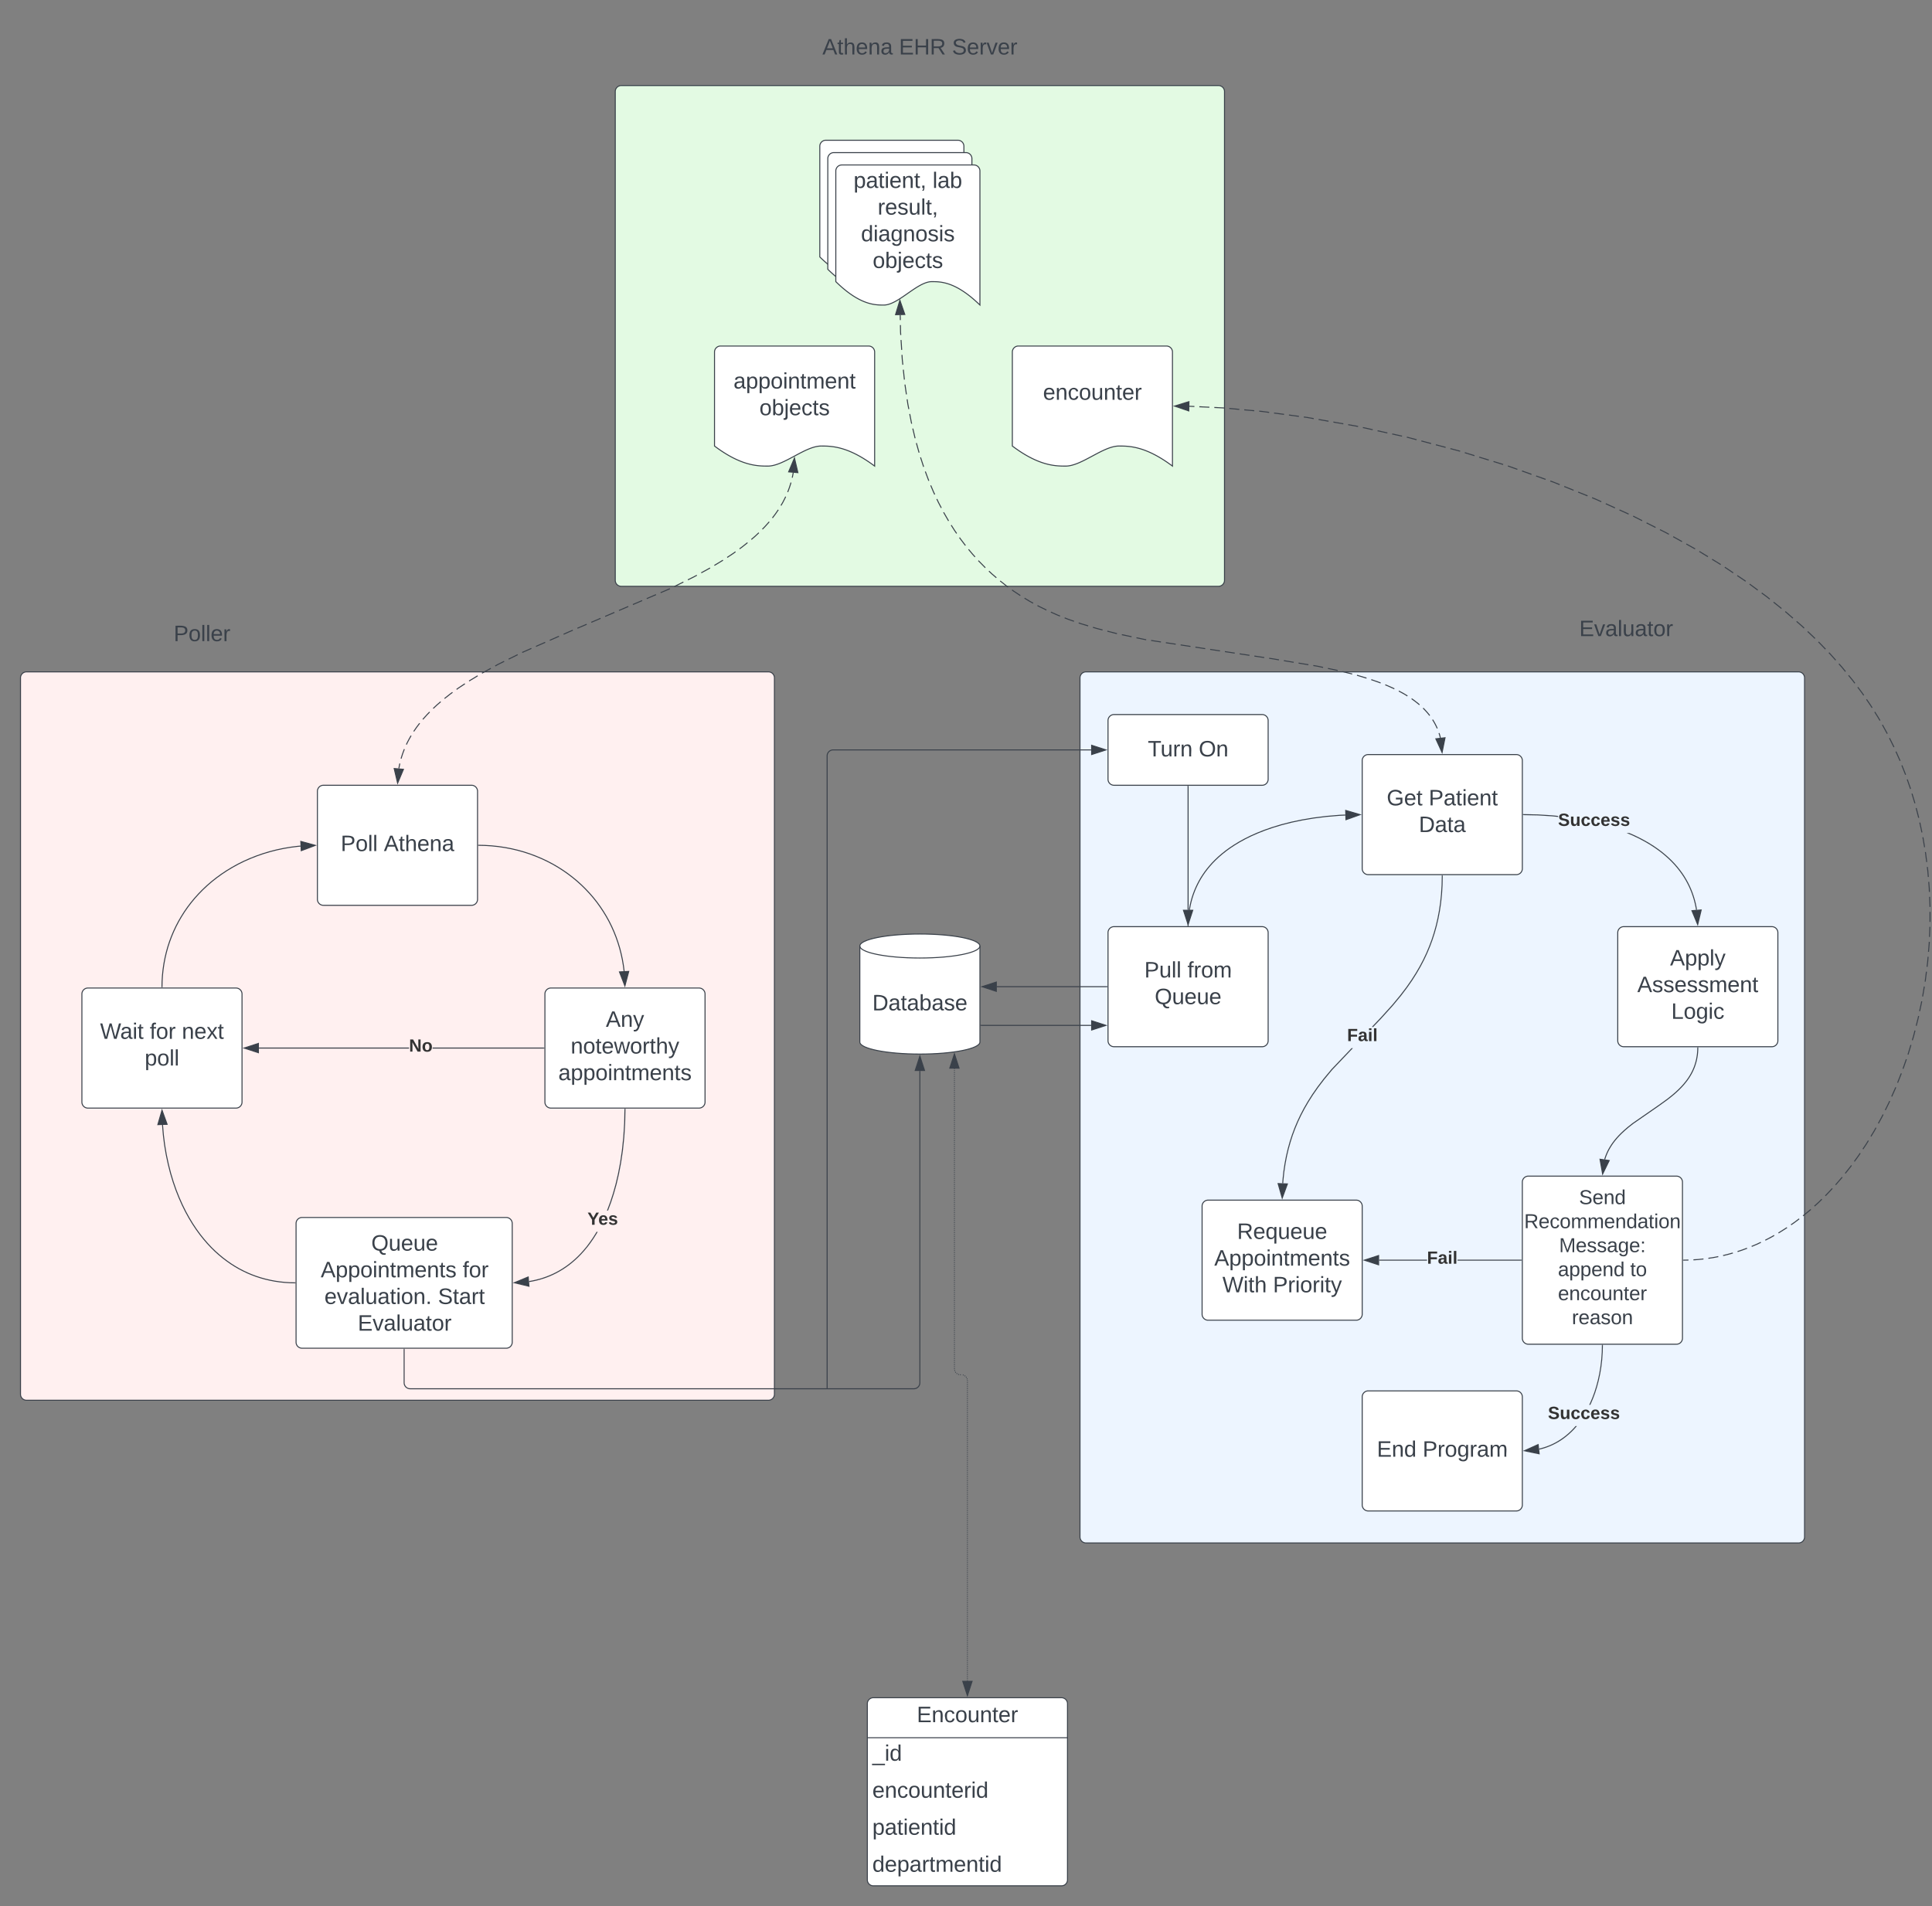 <svg xmlns="http://www.w3.org/2000/svg" xmlns:xlink="http://www.w3.org/1999/xlink" xmlns:lucid="lucid" width="1930.51" height="1905.36"><rect width="100%" height="100%" fill="#808080" stroke="none"/><g transform="translate(-328.833 536.857)" lucid:page-tab-id="0_0"><path d="M349.33 140.67a6 6 0 0 1 6-6h741.34a6 6 0 0 1 6 6v716a6 6 0 0 1-6 6H355.33a6 6 0 0 1-6-6z" stroke="#3a414a" fill="#fff0f0"/><path d="M410.67 74.67a6 6 0 0 1 6-6h228a6 6 0 0 1 6 6v48a6 6 0 0 1-6 6h-228a6 6 0 0 1-6-6z" stroke="#000" stroke-opacity="0" fill="#fff" fill-opacity="0"/><use xlink:href="#a" transform="matrix(1,0,0,1,415.667,73.667) translate(86.698 30.278)"/><path d="M646 254a6 6 0 0 1 6-6h148a6 6 0 0 1 6 6v108a6 6 0 0 1-6 6H652a6 6 0 0 1-6-6z" stroke="#3a414a" fill="#fff"/><use xlink:href="#b" transform="matrix(1,0,0,1,658,260) translate(11.272 53.778)"/><use xlink:href="#c" transform="matrix(1,0,0,1,658,260) translate(54.358 53.778)"/><path d="M873.33 456.67a6 6 0 0 1 6-6h148a6 6 0 0 1 6 6v108a6 6 0 0 1-6 6h-148a6 6 0 0 1-6-6z" stroke="#3a414a" fill="#fff"/><use xlink:href="#d" transform="matrix(1,0,0,1,885.333,462.667) translate(48.864 26.778)"/><use xlink:href="#e" transform="matrix(1,0,0,1,885.333,462.667) translate(13.741 53.444)"/><use xlink:href="#f" transform="matrix(1,0,0,1,885.333,462.667) translate(1.395 80.111)"/><path d="M624.67 686a6 6 0 0 1 6-6h204a6 6 0 0 1 6 6v118.67a6 6 0 0 1-6 6h-204a6 6 0 0 1-6-6z" stroke="#3a414a" fill="#fff"/><use xlink:href="#g" transform="matrix(1,0,0,1,636.667,692) translate(63.167 21.122)"/><use xlink:href="#h" transform="matrix(1,0,0,1,636.667,692) translate(12.642 47.788)"/><use xlink:href="#i" transform="matrix(1,0,0,1,636.667,692) translate(154.494 47.788)"/><use xlink:href="#j" transform="matrix(1,0,0,1,636.667,692) translate(16.346 74.455)"/><use xlink:href="#k" transform="matrix(1,0,0,1,636.667,692) translate(129.802 74.455)"/><use xlink:href="#l" transform="matrix(1,0,0,1,636.667,692) translate(49.648 101.122)"/><path d="M410.67 456.67a6 6 0 0 1 6-6h148a6 6 0 0 1 6 6v108a6 6 0 0 1-6 6h-148a6 6 0 0 1-6-6z" stroke="#3a414a" fill="#fff"/><use xlink:href="#m" transform="matrix(1,0,0,1,422.667,462.667) translate(6.148 38.778)"/><use xlink:href="#n" transform="matrix(1,0,0,1,422.667,462.667) translate(55.84 38.778)"/><use xlink:href="#o" transform="matrix(1,0,0,1,422.667,462.667) translate(87.877 38.778)"/><use xlink:href="#p" transform="matrix(1,0,0,1,422.667,462.667) translate(50.778 65.444)"/><path d="M807 308l6.4.14 6.77.43 6.66.7 6.54.97 6.42 1.22 6.27 1.47 6.16 1.72 6 1.96 5.88 2.2 5.74 2.4 5.57 2.62 5.42 2.82 5.25 3.03 5.07 3.23 4.9 3.4 4.73 3.6 4.55 3.75 4.35 3.92 4.17 4.08 3.97 4.23 3.8 4.38 3.57 4.5 3.37 4.66 3.17 4.77 2.98 4.9 2.76 5 2.55 5.15 2.33 5.25 2.12 5.36 1.9 5.48 1.7 5.6 1.46 5.7 1.25 5.82 1 5.94.7 5.42" stroke="#3a414a" stroke-linejoin="round" fill="none"/><path d="M807.02 307.54v.95l-.52-.02v-.96z" stroke="#3a414a" stroke-width=".05" fill="#3a414a"/><path d="M953.25 448.55l-5.42-14 9.26-.5z" stroke="#3a414a" fill="#3a414a"/><path d="M924.8 696.47l-3 4.75-3.02 4.34-3 3.98-3.03 3.64-3.02 3.36-3.03 3.1-3.04 2.84-3.04 2.63-3.07 2.45-3.1 2.24-3.12 2.07-3.16 1.9-3.2 1.78-3.27 1.62-3.32 1.48-3.4 1.34-3.5 1.2-3.57 1.1-3.68.94-3.82.8-2.84.5-.16-.95 2.83-.5 3.77-.8 3.66-.93 3.54-1.07 3.45-1.2 3.36-1.33 3.3-1.46 3.22-1.6 3.18-1.74 3.12-1.9 3.1-2.05 3.05-2.2 3.04-2.42 3.03-2.6 3-2.83 3-3.06 3-3.34 3-3.6L918 705l3-4.3 3-4.72.9-1.6h1.1zm29-124.8l-.3 14.08-.88 14.04-1.38 13.22-1.82 12.28-2.14 11.28-2.4 10.3-2.62 9.32-2.74 8.46-2.85 7.66-.3.74h-1.04l.46-1.1 2.82-7.6 2.73-8.43 2.6-9.3 2.4-10.25 2.14-11.24 1.8-12.24 1.38-13.2.88-14 .3-14.04z" stroke="#3a414a" stroke-width=".05" fill="#3a414a"/><path d="M953.8 571.7l-.95-.03v-.5h.96z" fill="#3a414a"/><path stroke="#3a414a" stroke-width=".05" fill="#3a414a"/><path d="M857.36 748.72l-14.58-3.5 13.86-5.75z" fill="#3a414a"/><path d="M857.9 749.33l-16.65-4 15.8-6.55zm-13.6-4.24l12.54 3-.62-7.94z" stroke="#3a414a" stroke-width=".05" fill="#3a414a"/><use xlink:href="#q" transform="matrix(1,0,0,1,915.823,673.061) translate(0 14.222)"/><path d="M623.66 745.32l-5-.1-5.28-.33-5.12-.55-4.95-.73-4.8-.92-4.68-1.1-4.56-1.27-4.47-1.45-4.38-1.63-4.3-1.8-4.2-2-4.17-2.16-4.1-2.38-4.05-2.57-4-2.8-3.98-3-3.93-3.25-3.9-3.5-3.86-3.78-3.82-4.07-3.78-4.4-3.74-4.7-3.68-5.07-3.62-5.46-3.54-5.85-3.45-6.28-3.33-6.73-3.2-7.2-3.03-7.65-2.83-8.13-2.6-8.62-2.3-9.05-2.02-9.47-1.67-9.84-1.27-10.15-.82-9.83" stroke="#3a414a" stroke-linejoin="round" fill="none"/><path d="M624.17 744.86v.95h-.53l.02-.95z" stroke="#3a414a" stroke-width=".05" fill="#3a414a"/><path d="M490.72 572.78l5.1 14.1-9.26.32z" stroke="#3a414a" fill="#3a414a"/><path d="M737.53 511.14H587.55v-.95h149.98zm134.8 0h-111.2v-.95h111.2z" stroke="#3a414a" stroke-width=".05" fill="#3a414a"/><path d="M872.83 511.14h-.5v-.95h.5z" fill="#3a414a"/><path stroke="#3a414a" stroke-width=".05" fill="#3a414a"/><path d="M587.05 515.3l-14.26-4.63 14.25-4.64z" fill="#3a414a"/><path d="M587.52 515.96l-16.27-5.3 16.27-5.28zm-13.2-5.3l12.25 4v-7.97z" stroke="#3a414a" stroke-width=".05" fill="#3a414a"/><use xlink:href="#r" transform="matrix(1,0,0,1,737.531,500) translate(0 14.222)"/><path d="M490.68 449.66l.12-5.7.38-6.04.62-5.9.85-5.78 1.08-5.65 1.3-5.55 1.5-5.42 1.74-5.32 1.94-5.2 2.16-5.12 2.36-5.03 2.58-4.93 2.8-4.83 3-4.75 3.22-4.63 3.45-4.54 3.67-4.44 3.9-4.32 4.1-4.2 4.36-4.1 4.58-3.95 4.8-3.8 5.04-3.66 5.27-3.5 5.48-3.3 5.7-3.15 5.93-2.94 6.14-2.72 6.33-2.5 6.52-2.28 6.7-2.02 6.87-1.77 7.04-1.48 7.2-1.22 7.3-.92 2.44-.2" stroke="#3a414a" stroke-linejoin="round" fill="none"/><path d="M491.15 449.66v.5h-.96v-.52z" stroke="#3a414a" stroke-width=".05" fill="#3a414a"/><path d="M643.88 308.08l-14.03 5.3-.44-9.26z" stroke="#3a414a" fill="#3a414a"/><path d="M1408 140.67a6 6 0 0 1 6-6h712a6 6 0 0 1 6 6v858.66a6 6 0 0 1-6 6h-712a6 6 0 0 1-6-6z" stroke="#3a414a" fill="#edf5ff"/><path d="M1436 395.33a6 6 0 0 1 6-6h148a6 6 0 0 1 6 6v108a6 6 0 0 1-6 6h-148a6 6 0 0 1-6-6z" stroke="#3a414a" fill="#fff"/><use xlink:href="#s" transform="matrix(1,0,0,1,1448,401.333) translate(24.296 38.778)"/><use xlink:href="#t" transform="matrix(1,0,0,1,1448,401.333) translate(67.383 38.778)"/><use xlink:href="#u" transform="matrix(1,0,0,1,1448,401.333) translate(34.667 65.444)"/><path d="M1833.72 69.67a6 6 0 0 1 6-6h228a6 6 0 0 1 6 6v48a6 6 0 0 1-6 6h-228a6 6 0 0 1-6-6z" stroke="#000" stroke-opacity="0" fill="#fff" fill-opacity="0"/><use xlink:href="#v" transform="matrix(1,0,0,1,1838.716,68.665) translate(68.148 30.278)"/><path d="M1690 223.33a6 6 0 0 1 6-6h148a6 6 0 0 1 6 6v108a6 6 0 0 1-6 6h-148a6 6 0 0 1-6-6z" stroke="#3a414a" fill="#fff"/><use xlink:href="#w" transform="matrix(1,0,0,1,1702,229.333) translate(12.475 38.778)"/><use xlink:href="#x" transform="matrix(1,0,0,1,1702,229.333) translate(54.451 38.778)"/><use xlink:href="#y" transform="matrix(1,0,0,1,1702,229.333) translate(44.574 65.444)"/><path d="M1945.33 395.33a6 6 0 0 1 6-6h148a6 6 0 0 1 6 6v108a6 6 0 0 1-6 6h-148a6 6 0 0 1-6-6z" stroke="#3a414a" fill="#fff"/><use xlink:href="#z" transform="matrix(1,0,0,1,1957.333,401.333) translate(40.253 26.778)"/><use xlink:href="#A" transform="matrix(1,0,0,1,1957.333,401.333) translate(7.537 53.444)"/><use xlink:href="#B" transform="matrix(1,0,0,1,1957.333,401.333) translate(41.488 80.111)"/><path d="M1850 644.67a6 6 0 0 1 6-6h148a6 6 0 0 1 6 6v156a6 6 0 0 1-6 6h-148a6 6 0 0 1-6-6z" stroke="#3a414a" fill="#fff"/><use xlink:href="#C" transform="matrix(1,0,0,1,1862,650.667) translate(44.667 16)"/><use xlink:href="#D" transform="matrix(1,0,0,1,1862,650.667) translate(-10.222 40)"/><use xlink:href="#E" transform="matrix(1,0,0,1,1862,650.667) translate(24.694 64)"/><use xlink:href="#F" transform="matrix(1,0,0,1,1862,650.667) translate(23.556 88)"/><use xlink:href="#G" transform="matrix(1,0,0,1,1862,650.667) translate(95.778 88)"/><use xlink:href="#H" transform="matrix(1,0,0,1,1862,650.667) translate(23.583 112)"/><use xlink:href="#I" transform="matrix(1,0,0,1,1862,650.667) translate(37.472 136)"/><path d="M1530 668.67a6 6 0 0 1 6-6h148a6 6 0 0 1 6 6v108a6 6 0 0 1-6 6h-148a6 6 0 0 1-6-6z" stroke="#3a414a" fill="#fff"/><use xlink:href="#J" transform="matrix(1,0,0,1,1542,674.667) translate(22.969 26.778)"/><use xlink:href="#K" transform="matrix(1,0,0,1,1542,674.667) translate(0.16 53.444)"/><use xlink:href="#L" transform="matrix(1,0,0,1,1542,674.667) translate(8.309 80.111)"/><use xlink:href="#M" transform="matrix(1,0,0,1,1542,674.667) translate(58.802 80.111)"/><path d="M1516 388.33l.1-4.08.27-4.36.44-4.17.6-4 .73-3.84.87-3.72 1-3.6 1.13-3.48 1.27-3.4 1.4-3.32 1.53-3.25 1.66-3.2 1.8-3.14 1.98-3.1 2.13-3.08 2.32-3.04 2.5-3.03 2.7-3 2.95-3 3.18-3 3.46-2.97 3.78-3 4.1-2.97 4.5-2.97 4.92-2.98 5.4-2.97 5.94-2.95 6.55-2.9 7.23-2.87 8-2.78 8.82-2.67 9.75-2.5 10.73-2.26 11.73-1.98 12.74-1.6 13.63-1.15 5.3-.2" stroke="#3a414a" stroke-linejoin="round" fill="none"/><path d="M1516.5 388.33l-.03.5h-.94v-.52z" stroke="#3a414a" stroke-width=".05" fill="#3a414a"/><path d="M1687.88 277.38l-14.13 5.03-.26-9.26z" stroke="#3a414a" fill="#3a414a"/><path d="M1660.05 532.43l-7.86 9.5-6.2 8.13-5.17 7.43-4.44 7-3.9 6.73-3.46 6.6-3.1 6.57-2.76 6.6-2.5 6.67-2.2 6.83-1.97 7.03-1.7 7.3-1.46 7.65-1.2 8.06-.9 8.56-.16 2.73-.94-.06.17-2.75.9-8.6 1.2-8.1 1.47-7.68 1.72-7.34 1.97-7.08 2.23-6.86 2.5-6.72 2.78-6.62 3.1-6.6 3.48-6.65 3.92-6.78 4.46-7.04 5.2-7.46 6.2-8.17 7.9-9.53 20-20.97h1.3zm110.4-194.08l-.18 9.42-.58 9.2-.9 8.6-1.2 8.1-1.47 7.7-1.72 7.33-1.97 7.08-2.23 6.86-2.5 6.72-2.78 6.62-3.1 6.6-3.48 6.65-3.92 6.78-4.46 7.04-5.2 7.45-6.2 8.17-7.9 9.52-11.6 12.86-8.06 8.43h-1.3l8.65-9.1 11.6-12.83 7.86-9.5 6.2-8.13 5.17-7.43 4.44-7 3.9-6.73 3.46-6.6 3.1-6.57 2.76-6.6 2.5-6.67 2.2-6.83 1.97-7.03 1.7-7.3 1.46-7.65 1.2-8.06.9-8.56.56-9.17.2-9.4z" stroke="#3a414a" stroke-width=".05" fill="#3a414a"/><path d="M1770.46 338.36l-.95-.02.03-.5h.94z" fill="#3a414a"/><path stroke="#3a414a" stroke-width=".05" fill="#3a414a"/><path d="M1615.22 646.47l-5.16 14.08-4.1-14.43z" fill="#3a414a"/><path d="M1615.9 646.02l-5.9 16.07-4.68-16.48zm-5.78 13l4.43-12.1-7.95-.3z" stroke="#3a414a" stroke-width=".05" fill="#3a414a"/><use xlink:href="#N" transform="matrix(1,0,0,1,1674.886,489.494) translate(0 14.222)"/><path d="M1959.83 297l6.26 2.95 5.67 2.97 5.16 2.98 4.7 2.98 4.3 3 3.95 2.98 3.6 3 3.34 2.98 3.06 3 2.82 3 2.6 3.02 2.4 3.03 2.23 3.05 2.06 3.1 1.88 3.13 1.75 3.17 1.6 3.23 1.47 3.3 1.34 3.37 1.2 3.45 1.07 3.55.95 3.67.8 3.8.47 2.72-.94.16-.46-2.72-.8-3.75-.92-3.62-1.07-3.5-1.18-3.42-1.32-3.33-1.45-3.26-1.6-3.2-1.72-3.15-1.87-3.1-2.05-3.06-2.2-3.03-2.38-3-2.58-3-2.8-2.97-3.04-2.97-3.3-2.96-3.57-2.97-3.92-2.96-4.27-2.97-4.66-2.96-5.13-2.95-5.63-2.95-6.22-2.93-5.14-2.15h2.46zm-94.36-19.83l14.35.9 5.87.62v.94l-5.96-.62-14.3-.9-14.45-.3v-.95z" stroke="#3a414a" stroke-width=".05" fill="#3a414a"/><path d="M1851.03 276.87l-.02.95h-.5v-.96z" fill="#3a414a"/><path stroke="#3a414a" stroke-width=".05" fill="#3a414a"/><path d="M2025.2 387.22l-5.73-13.86 9.24-.73z" fill="#3a414a"/><path d="M2025.33 388.75l-6.55-15.8 10.54-.84zm-5.17-14.97l4.93 11.9 3-12.52z" stroke="#3a414a" stroke-width=".05" fill="#3a414a"/><use xlink:href="#O" transform="matrix(1,0,0,1,1885.687,274.383) translate(0 14.222)"/><path d="M2025.32 510.33l-.04 2.15-.16 2.5-.25 2.4-.34 2.3-.43 2.24-.5 2.16-.6 2.1-.67 2.1-.75 2.03-.86 2.03-.94 2-1.06 2.04-1.18 2.03-1.3 2.07-1.48 2.12-1.66 2.16-1.88 2.28-2.16 2.4-2.52 2.57-3 2.83-3.74 3.22-4.97 3.93-8.17 5.9-26.16 18.14-4.97 3.93-3.73 3.22-3 2.82-2.53 2.57-2.16 2.4-1.87 2.26-1.66 2.18-1.47 2.13-1.3 2.07-1.2 2.03-1.04 2.02-.95 2.02-.84 2.02-.76 2.03-.67 2.08-.06.2" stroke="#3a414a" stroke-linejoin="round" fill="none"/><path d="M2025.8 510.36l-.95-.02v-.5h.96z" stroke="#3a414a" stroke-width=".05" fill="#3a414a"/><path d="M1930.22 636.56l-2.6-14.77 9.18 1.28z" stroke="#3a414a" fill="#3a414a"/><path d="M1754.72 723.14h-47.84v-.95h47.84zm94.28 0h-63.72v-.95H1849z" stroke="#3a414a" stroke-width=".05" fill="#3a414a"/><path d="M1849.5 723.14h-.5v-.95h.5z" fill="#3a414a"/><path stroke="#3a414a" stroke-width=".05" fill="#3a414a"/><path d="M1706.38 727.3l-14.26-4.63 14.26-4.64z" fill="#3a414a"/><path d="M1706.86 727.96l-16.28-5.3 16.28-5.28zm-13.2-5.3l12.25 4v-7.98z" stroke="#3a414a" stroke-width=".05" fill="#3a414a"/><use xlink:href="#N" transform="matrix(1,0,0,1,1754.716,712) translate(0 14.222)"/><path d="M1690 859.33a6 6 0 0 1 6-6h148a6 6 0 0 1 6 6v108a6 6 0 0 1-6 6h-148a6 6 0 0 1-6-6z" stroke="#3a414a" fill="#fff"/><use xlink:href="#P" transform="matrix(1,0,0,1,1702,865.333) translate(2.66 53.778)"/><use xlink:href="#Q" transform="matrix(1,0,0,1,1702,865.333) translate(48.34 53.778)"/><path d="M1904.22 888.8l-2.55 2.85-2.57 2.6-2.6 2.4-2.6 2.2-2.64 2.03-2.67 1.85-2.72 1.7-2.74 1.52-2.8 1.4-2.82 1.25-2.9 1.13-2.96 1-3.04.85-1.76.4-.22-.92 1.74-.4 3-.85 2.92-.97 2.86-1.1 2.8-1.24 2.73-1.38 2.7-1.52 2.66-1.67 2.64-1.82 2.6-1.98 2.58-2.17 2.56-2.37 2.54-2.58 2.2-2.46h1.25zm26.24-81.12l-.16 7-.53 7.44-.85 7.23-1.16 6.97-1.43 6.64-1.66 6.27-1.85 5.88-2.02 5.48-2.15 5.08-.74 1.55h-1.05l.93-1.93 2.13-5.04 2.02-5.43 1.84-5.84 1.65-6.22 1.43-6.6 1.15-6.92.85-7.2.52-7.37.16-7z" stroke="#3a414a" stroke-width=".05" fill="#3a414a"/><path d="M1930.46 807.7l-.95-.03.03-.5h.94z" fill="#3a414a"/><path stroke="#3a414a" stroke-width=".05" fill="#3a414a"/><path d="M1866.8 916.18l-14.7-3.03 13.67-6.18z" fill="#3a414a"/><path d="M1867.34 916.78l-16.76-3.46 15.6-7.05zm-13.7-3.8l12.62 2.6-.9-7.9z" stroke="#3a414a" stroke-width=".05" fill="#3a414a"/><use xlink:href="#O" transform="matrix(1,0,0,1,1875.568,867.208) translate(0 14.222)"/><path d="M1308 504.67c0 6.62-26.86 12-60 12s-60-5.38-60-12v-96c0-6.63 26.86-12 60-12s60 5.37 60 12z" stroke="#3a414a" fill="#fff"/><path d="M1308 408.67c0 6.62-26.86 12-60 12s-60-5.38-60-12" stroke="#3a414a" fill="none"/><use xlink:href="#R" transform="matrix(1,0,0,1,1193,425.667) translate(7.5 47.34)"/><path d="M1248.47 845.18l-.07 1-.24 1-.4.93-.52.87-.66.78-.77.66-.86.54-.94.4-1 .22-.98.08H738.65l-1-.08-1-.23-.92-.4-.87-.52-.77-.65-.67-.78-.53-.86-.4-.93-.23-1-.08-1v-33.5h.94v33.48l.07.88.2.84.35.8.45.74.56.67.66.56.74.46.8.32.84.2.88.07h503.3l.88-.08.85-.2.8-.33.75-.47.66-.56.57-.66.45-.73.33-.8.2-.84.08-.88v-311.6h.94z" stroke="#3a414a" stroke-width=".05" fill="#3a414a"/><path d="M733.14 811.68h-.95v-.5h.94z" fill="#3a414a"/><path stroke="#3a414a" stroke-width=".05" fill="#3a414a"/><path d="M1252.63 533.05h-9.27l4.64-14.26z" fill="#3a414a"/><path d="M1253.3 533.53h-10.6l5.3-16.28zm-9.28-.95h7.96l-3.98-12.26z" stroke="#3a414a" stroke-width=".05" fill="#3a414a"/><path d="M1436 183.33a6 6 0 0 1 6-6h148a6 6 0 0 1 6 6V242a6 6 0 0 1-6 6h-148a6 6 0 0 1-6-6z" stroke="#3a414a" fill="#fff"/><use xlink:href="#S" transform="matrix(1,0,0,1,1441,182.333) translate(34.722 36.84)"/><use xlink:href="#T" transform="matrix(1,0,0,1,1441,182.333) translate(85.648 36.84)"/><path d="M1516 249v123.45" stroke="#3a414a" fill="none"/><path d="M1516.47 249h-.94v-.5h.94z" stroke="#3a414a" stroke-width=".05" fill="#3a414a"/><path d="M1516 387.2l-4.63-14.25h9.27z" stroke="#3a414a" fill="#3a414a"/><path d="M1435 449.33h-110.12" stroke="#3a414a" fill="none"/><path d="M1435.5 449.8h-.5v-.94h.5z" stroke="#3a414a" stroke-width=".05" fill="#3a414a"/><path d="M1310.12 449.33l14.27-4.63-.02 9.27z" stroke="#3a414a" fill="#3a414a"/><path d="M1309 488h110.12" stroke="#3a414a" fill="none"/><path d="M1309 488.48h-.5v-.96h.5z" stroke="#3a414a" stroke-width=".05" fill="#3a414a"/><path d="M1433.88 488l-14.26 4.63v-9.26z" stroke="#3a414a" fill="#3a414a"/><path d="M943.62-445.34a6 6 0 0 1 6-6h596.76a6 6 0 0 1 6 6v488.5a6 6 0 0 1-6 6H949.62a6 6 0 0 1-6-6z" stroke="#3a414a" fill="#e3fae3"/><path d="M1128-510.86a6 6 0 0 1 6-6h228a6 6 0 0 1 6 6v48a6 6 0 0 1-6 6h-228a6 6 0 0 1-6-6z" fill="none"/><use xlink:href="#U" transform="matrix(1,0,0,1,1128,-516.857) translate(22.593 34.444)"/><use xlink:href="#V" transform="matrix(1,0,0,1,1128,-516.857) translate(99.136 34.444)"/><use xlink:href="#W" transform="matrix(1,0,0,1,1128,-516.857) translate(152.099 34.444)"/><path d="M1042.8-185a6 6 0 0 1 6-6h148a6 6 0 0 1 6 6v114c-26.7-20.05-43.35-20.05-53.43-20.05-16 0-37.28 20.04-53.28 20.04-9.93 0-26.73 0-53.3-20.05z" stroke="#3a414a" fill="#fff"/><use xlink:href="#X" transform="matrix(1,0,0,1,1047.814,-186.007) translate(13.951 37.465)"/><use xlink:href="#Y" transform="matrix(1,0,0,1,1047.814,-186.007) translate(39.846 64.132)"/><path d="M727.37 231.2l.7-3.62.3-1.32m1.25-4.86l.36-1.3 1.2-3.7 1.37-3.68.35-.8m2-4.6l.96-2.02 1.97-3.76 1.8-3.1m2.65-4.26l.22-.34 2.77-4 2.9-3.8m3.2-3.88l.53-.65 3.98-4.4 2.27-2.33m3.57-3.54l3.9-3.66 3.56-3.06m3.85-3.22l5.7-4.5 2.25-1.64m4.06-2.95l2.1-1.53 6.22-4.13m4.2-2.76l8.58-5.2m4.3-2.6l8.82-4.82m4.4-2.4l3.06-1.7 5.88-2.9m4.5-2.22l9-4.46m4.52-2.22l9.2-4.05m4.6-2.02l9.18-4.05m4.6-2.02l9.2-4.05m4.6-2.02l5.64-2.5 3.56-1.5m4.62-2l9.24-3.94m4.62-1.98l9.23-3.95m4.63-1.98l9.24-3.95m4.62-1.98l9.23-3.95m4.62-1.97l9.24-3.95m4.6-1.98l9.24-3.95m4.62-1.97l9.24-3.95m4.5-2.22l9-4.45m4.5-2.23l5.9-2.9 3.05-1.68m4.4-2.42l8.82-4.83m4.3-2.58l8.6-5.2m4.2-2.77l6.2-4.12 2.1-1.52m4.07-2.95l2.24-1.63 5.7-4.52m3.86-3.22l3.55-3.05 3.9-3.67m3.56-3.54l2.27-2.3 3.98-4.43.56-.65m3.2-3.88l2.88-3.8 2.77-4 .23-.34m2.67-4.26l1.8-3.1 1.95-3.76.95-2m2.02-4.6l.34-.8 1.37-3.7 1.2-3.7.37-1.3m1.25-4.85l.3-1.32.7-3.6" stroke="#3a414a" stroke-linejoin="round" fill="none"/><path d="M726.14 245.88l-3.43-14.6 9.25.78zM1122.68-79.07l3.42 14.6-9.24-.77z" stroke="#3a414a" fill="#3a414a"/><path d="M1148-390.68a6 6 0 0 1 6-6h132a6 6 0 0 1 6 6v134c-24.05-23.38-39.02-23.38-48.1-23.38-14.4 0-33.55 23.38-47.95 23.38-8.93 0-24.05 0-47.95-23.38z" stroke="#3a414a" fill="#fff"/><path d="M1156-378.33a6 6 0 0 1 6-6h132a6 6 0 0 1 6 6v134c-24.05-23.38-39.02-23.38-48.1-23.38-14.4 0-33.55 23.37-47.95 23.37-8.93 0-24.05 0-47.95-23.38z" stroke="#3a414a" fill="#fff"/><path d="M1164-365.98a6 6 0 0 1 6-6h132a6 6 0 0 1 6 6v134c-24.05-23.38-39.02-23.38-48.1-23.38-14.4 0-33.55 23.4-47.95 23.4-8.93 0-24.05 0-47.95-23.4z" stroke="#3a414a" fill="#fff"/><g><use xlink:href="#Z" transform="matrix(1,0,0,1,1169,-366.975) translate(12.741 17.944)"/><use xlink:href="#aa" transform="matrix(1,0,0,1,1169,-366.975) translate(91.691 17.944)"/><use xlink:href="#ab" transform="matrix(1,0,0,1,1169,-366.975) translate(36.815 44.611)"/><use xlink:href="#ac" transform="matrix(1,0,0,1,1169,-366.975) translate(20.148 71.278)"/><use xlink:href="#Y" transform="matrix(1,0,0,1,1169,-366.975) translate(31.846 97.944)"/></g><path d="M1768.1 200.6l-.15-.7-.68-2.44-.54-1.64m-1.77-4.64l-.3-.7-1.04-2.23-1.15-2.2-1.26-2.18-.9-1.45m-2.87-4.06l-.73-.97-1.8-2.17-1.96-2.18-2.08-2.14m-3.67-3.34l-1.44-1.24-2.95-2.33-3.28-2.4-.18-.12m-4.16-2.72l-3.6-2.2-4.86-2.65-.17-.08m-4.45-2.2l-1-.5-6.6-2.94-1.5-.58m-4.62-1.83l-1.8-.7-7.56-2.64m-4.73-1.52l-9.53-2.85m-4.8-1.24l-9.64-2.45m-4.85-1.1l-9.72-2.05m-4.87-1.02l-5.57-1.18-4.2-.7m-4.9-.8l-9.8-1.63m-4.9-.8l-9.82-1.64m-4.9-.8l-6.07-1.02-3.74-.55m-4.92-.74l-9.83-1.47m-4.9-.75l-9.84-1.48m-4.9-.74l-9.84-1.48m-4.9-.74l-9.84-1.48m-4.9-.74l-9.84-1.5m-4.92-.73l-9.83-1.5m-4.9-.73l-9.84-1.48m-4.93-.75l-9.83-1.5m-4.9-.73l-1.15-.17-8.6-1.8m-4.87-1.04l-9.73-2.04m-4.86-1.03l-9.63-2.47m-4.8-1.23l-5.68-1.45-3.9-1.18m-4.77-1.43l-7.15-2.15-2.34-.8m-4.7-1.65l-5.85-2.03-3.46-1.38m-4.63-1.82l-2.62-1.04-6.5-2.9m-4.5-2.07l-7.82-3.87-1.07-.6m-4.37-2.38l-3.25-1.78-5.33-3.23m-4.22-2.63l-6.6-4.37-1.63-1.2m-4.03-2.9l-1.88-1.38-5.98-4.74m-3.8-3.2l-4.45-3.82-2.97-2.8m-3.62-3.4l-.12-.1-6.5-6.63-.33-.36m-3.33-3.7l-2.6-2.9-3.86-4.64m-3.12-3.87l-5.02-6.6-.94-1.36m-2.83-4.08l-1.95-2.8-3.5-5.52m-2.63-4.22l-4.83-8.36-.13-.25m-2.3-4.4l-2.8-5.34-1.67-3.54m-2.12-4.5l-1.26-2.7-2.7-6.4m-1.92-4.6l-.25-.58-3.24-8.7m-1.7-4.68l-3.08-9.46m-1.48-4.74l-2.67-9.57m-1.3-4.8l-2.28-9.68m-1.14-4.84l-.33-1.4-1.6-8.34m-.92-4.88l-1-5.2-.67-4.6m-.73-4.9l-1.45-9.84m-.58-4.94l-1.04-9.9m-.5-4.93l-.56-5.2-.3-4.7m-.3-4.96l-.63-9.9m-.3-4.97l-.2-2.86-.13-7.08m-.1-4.98l-.1-4.97" stroke="#3a414a" stroke-linejoin="round" fill="none"/><path d="M1769.8 215.22l-6.24-13.63 9.2-1.08zM1228.03-236.7l4.92 14.16-9.26.2z" stroke="#3a414a" fill="#3a414a"/><path d="M1340.4-185a6 6 0 0 1 6-6h148a6 6 0 0 1 6 6v114c-26.72-20.05-43.36-20.05-53.44-20.05-16 0-37.28 20.04-53.28 20.04-9.92 0-26.72 0-53.28-20.05z" stroke="#3a414a" fill="#fff"/><g><use xlink:href="#ad" transform="matrix(1,0,0,1,1345.397,-186.007) translate(25.648 48.715)"/></g><path d="M2016 723.03l-4.98.1-.02-.95 5-.1zm15-1.1l-5.5.58-4.48.3-.06-.95 4.46-.28 5.48-.58zm14.84-2.34l-5.56 1.05-4.3.63-.14-.94 4.28-.63 5.55-1.05zm14.6-3.6l-5.48 1.52-4.2 1-.23-.93 4.2-1 5.45-1.52zm14.24-4.8l-5.02 1.88-4.43 1.44-.3-.9 4.4-1.44 5.02-1.86zm13.83-5.9l-4.03 1.9-5.12 2.16-.37-.87 5.1-2.15 4.02-1.9zm13.34-6.9l-2.37 1.36-6.45 3.37-.44-.84 6.43-3.38 2.37-1.36zm12.8-7.84l-7.57 4.8-.9.53-.47-.84.88-.5 7.56-4.8zm12.22-8.77l-4.38 3.32-3.7 2.58-.55-.8 3.7-2.55 4.36-3.32zm11.68-9.47l-.36.33-7.34 6.07-.6-.73 7.32-6.06.35-.3zm11.02-10.2l-3.42 3.36-3.88 3.5-.64-.72 3.87-3.48 3.4-3.34zm10.47-10.75l-5.88 6.26-1.02 1-.66-.68 1-.98 5.87-6.25zm9.9-11.28l-6.52 7.57-.7-.62 6.52-7.57zm9.3-11.8l-.9 1.25-5.26 6.63-.75-.6 5.24-6.6.9-1.25zm8.73-12.23l-1.64 2.47-4.15 5.7-.77-.55 4.14-5.7 1.63-2.46zm8.17-12.6l-1.9 3.17-3.5 5.27-.8-.52 3.5-5.25 1.9-3.14zm7.64-12.9l-1.8 3.26-3.25 5.37-.8-.5 3.23-5.34 1.8-3.26zm7.12-13.23l-1.4 2.78-3.32 6.06-.83-.46 3.3-6.04 1.4-2.76zm6.6-13.48l-.75 1.66-3.64 7.34-.84-.42 3.63-7.33.72-1.63zm6.1-13.7l-4.08 9.13-.86-.4 4.06-9.13zm5.52-13.96l-3.68 9.3-.88-.36 3.68-9.3zm5.04-14.14l-3.3 9.44-.9-.3 3.3-9.46zm4.56-14.3l-2.73 9.03-.2.54-.9-.32.2-.52 2.7-9.02zm4.1-14.45l-1.5 5.87-1.16 3.8-.9-.27 1.13-3.8 1.5-5.82zm3.63-14.55l-.5 2.28-1.9 7.44-.92-.23 1.9-7.43.5-2.25zm3.12-14.67l-2.08 9.78-.94-.2 2.08-9.78zm2.56-14.8l-1.66 9.87-.94-.16 1.67-9.87zm2.12-14.85l-1.18 9.32-.1.6-.94-.15.1-.58 1.18-9.3zm1.66-14.92l-.45 5.38-.58 4.6-.94-.13.58-4.57.46-5.35zm1.2-14.95l-.06 1.5-.72 8.48-.94-.08.7-8.47.07-1.48zm.63-15l-.42 10-.94-.04.42-9.98zm.1-15v10h-.96v-10zm0-5.68v.68h-.96v-.66l-.4-9.3.96-.06zm-.77-18.12l.16 3.8-.95.04-.16-3.8-.5-6.16.94-.08zm-1.48-17.7l.55 6.53-.95.08-.55-6.52-.43-3.4.94-.13zm-2.18-17.25l1.12 8.86-.95.1-1.1-8.82-.2-1.06.95-.15zm-1.02-6l-.93.15-1.67-9.85.94-.16zm-2.67-14.78l-.92.2-2.08-9.78.93-.2zm-3.2-14.66l-.93.24-2.5-9.68.93-.24zm-3.8-14.52l-.9.27-2.9-9.56.9-.27zm-4.37-14.37l-.9.3-3.28-9.43.9-.3zm-4.94-14.18l-.9.34-3.67-9.3.88-.34zm-5.54-13.96l-.87.38-4.07-9.13.86-.4zm-6.12-13.72l-.85.43-4.45-8.96.85-.43zm-6.7-13.43l-.84.45-4.8-8.76.82-.47zm-9.02-16.12l1.75 2.98-.82.48-1.74-2.97-3.46-5.54.8-.5zm-7.66-12.24l1.53 2.45-.8.5-1.54-2.44-4.02-5.86.8-.54zm-8.54-12.45l1.68 2.44-.78.54-1.67-2.44-4.22-5.62.76-.57zm-9.52-12.7l2.3 3.05-.76.57-2.3-3.05-3.9-4.77.75-.6zm-10.6-13l3.53 4.33-.74.6-3.53-4.3-2.93-3.3.7-.64zm-11.84-13.3l5.57 6.26-.7.63-5.56-6.25-1.14-1.17.7-.66zm-4.62-4.77l-.68.66-6.95-7.2.7-.66zm-10.5-10.7l-.67.67-7.24-6.88.65-.7zm-12.86-12.22l1.98 1.88-.66.7-1.96-1.87-5.47-4.78.62-.7zm-16.55-14.45l7.3 6.37-.63.7-7.28-6.35-.24-.2.6-.73zm-4.15-3.34l-.6.75-7.8-6.25.6-.75zm-14.42-11.56l2.72 2.2-.6.73-2.7-2.18-5.24-3.86.57-.77zm-9.28-6.83l-.56.78-8.05-5.93.56-.76zm-12.1-8.86l-.54.78-8.3-5.58.54-.8zm-12.45-8.38l-.53.8-8.3-5.6.54-.78zm-12.5-8.3l-.5.8-8.52-5.22.5-.8zm-12.78-7.85l-.5.82-8.52-5.23.5-.8zm-12.82-7.8l-.47.83-8.73-4.86.47-.83zm-13.1-7.3l-.46.83-8.73-4.87.46-.82zm-15.63-8.7l2.54 1.4-.47.83-2.5-1.4-6.35-3.2.43-.84zm-10.82-5.46l-.42.85-8.93-4.5.43-.86zm-13.4-6.75l-.4.84-8.94-4.5.43-.85zm-13.48-6.6l-.4.87-9.1-4.12.4-.86zm-13.66-6.18l-.4.87-9.1-4.13.4-.87zm-19.67-8.9l6 2.72-.38.87-6-2.7-3.16-1.27.36-.88zm-7.8-3.14l-.36.88-9.26-3.74.35-.88zm-13.9-5.6l-.37.88-9.27-3.74.35-.88zm-19.95-8.04l6.03 2.43-.36.88-6.02-2.42-3.3-1.17.33-.9zm-8.02-2.85l-.32.9-9.42-3.36.32-.9zm-14.13-5.03l-.32.9-9.42-3.35.32-.9zm-14.13-5l-.32.88-9.37-3.32.32-.9zm-14.22-4.84l-.28.9-9.55-2.94.27-.92zm-14.33-4.42l-.3.92-9.54-2.95.28-.9zm-14.33-4.4l-.28.9-9.57-2.95.28-.9zm-15.54-4.8l1.2.37-.27.9-1.2-.36-8.43-2.22.24-.92zm-13.3-3.5l-.24.9-9.67-2.54.24-.92zm-14.5-3.83l-.24.92-9.67-2.56.24-.92zm-23.38-6.16l8.9 2.35-.26.92-8.87-2.34-.8-.17.2-.93zm-5.7-1.24l-.2.93-9.76-2.15.2-.93zm-14.64-3.2l-.2.92-9.75-2.14.2-.93zm-14.63-3.22l-.2.92-9.77-2.14.2-.92zm-16.4-3.6l1.75.38-.2.93-1.75-.38-8.06-1.42.17-.94zm-13.02-2.3l-.17.95-9.84-1.75.16-.93zm-14.77-2.6l-.16.95-9.85-1.75.17-.93zm-21.48-3.77l6.7 1.18-.15.94-6.7-1.2-3.15-.4.13-.95zm-8.12-1.08l-.13.93-9.9-1.32.12-.93zm-14.87-2l-.1.95-9.92-1.32.12-.94zm-21.86-2.9l7 .93-.12.94-7-.93-2.9-.27.1-.94zm-7.9-.73l-.1.95-9.95-.9.08-.95zm-14.94-1.35l-.1.94-9.94-.9.08-.95zm-16.08-1.47l1.15.1-.1.96-1.12-.1-8.83-.43.04-.95zm-13.85-.67l-.04.94-10-.48.06-.95zm-18.6-.9l3.63.16-.05.95-3.6-.18-1.38-.02.02-.95z" stroke="#3a414a" stroke-width=".05" fill="#3a414a"/><path d="M2011.03 723.13h-.53v-.94l.5-.02z" fill="#3a414a"/><path stroke="#3a414a" stroke-width=".05" fill="#3a414a"/><path d="M1516.7-126.15l-14.18-4.84 14.32-4.42z" fill="#3a414a"/><path d="M1517.18-125.5l-16.2-5.5 16.35-5.07zm-13.13-5.46l12.2 4.15.1-7.97z" stroke="#3a414a" stroke-width=".05" fill="#3a414a"/><path d="M1419.12 212.67h-257.8a6 6 0 0 0-6 6v632" stroke="#3a414a" fill="none"/><path d="M1433.88 212.67l-14.26 4.63v-9.27z" stroke="#3a414a" fill="#3a414a"/><path d="M1155.32 850.65v.52" stroke="#3a414a" fill="none"/><path d="M1283.03 531.28c0 .28-.23.5-.5.5-.28 0-.5-.22-.5-.5 0-.27.22-.5.5-.5.27 0 .5.23.5.5zm0 2c0 .28-.23.5-.5.5-.28 0-.5-.22-.5-.5 0-.27.22-.5.5-.5.27 0 .5.23.5.5zm0 2c0 .28-.23.5-.5.5-.28 0-.5-.22-.5-.5 0-.27.22-.5.5-.5.27 0 .5.23.5.5zm0 2c0 .28-.23.5-.5.5-.28 0-.5-.22-.5-.5 0-.27.22-.5.5-.5.27 0 .5.23.5.5zm0 2c0 .28-.23.5-.5.5-.28 0-.5-.22-.5-.5s.22-.5.5-.5c.27 0 .5.22.5.5zm0 2c0 .28-.23.5-.5.5-.28 0-.5-.22-.5-.5s.22-.5.5-.5c.27 0 .5.22.5.5zm0 2c0 .27-.23.5-.5.5-.28 0-.5-.23-.5-.5 0-.28.22-.5.5-.5.27 0 .5.22.5.5zm0 2c0 .27-.23.5-.5.5-.28 0-.5-.23-.5-.5 0-.28.22-.5.5-.5.27 0 .5.22.5.5zm0 2c0 .27-.23.5-.5.5-.28 0-.5-.23-.5-.5 0-.28.22-.5.5-.5.27 0 .5.22.5.5zm0 2c0 .27-.23.5-.5.5-.28 0-.5-.23-.5-.5 0-.28.22-.5.5-.5.27 0 .5.22.5.5zm0 2c0 .27-.23.5-.5.5-.28 0-.5-.23-.5-.5 0-.28.22-.5.5-.5.27 0 .5.22.5.5zm0 2c0 .27-.23.5-.5.5-.28 0-.5-.23-.5-.5 0-.28.22-.5.5-.5.27 0 .5.22.5.5zm0 2c0 .27-.23.5-.5.5-.28 0-.5-.23-.5-.5 0-.28.22-.5.5-.5.27 0 .5.22.5.5zm0 2c0 .27-.23.5-.5.5-.28 0-.5-.23-.5-.5 0-.28.22-.5.5-.5.27 0 .5.22.5.5zm0 2c0 .27-.23.5-.5.5-.28 0-.5-.23-.5-.5 0-.28.22-.5.5-.5.27 0 .5.22.5.5zm0 2c0 .27-.23.5-.5.5-.28 0-.5-.23-.5-.5 0-.28.22-.5.5-.5.27 0 .5.22.5.5zm0 2c0 .27-.23.5-.5.5-.28 0-.5-.23-.5-.5 0-.28.22-.5.5-.5.27 0 .5.22.5.5zm0 2c0 .27-.23.5-.5.5-.28 0-.5-.23-.5-.5 0-.28.22-.5.5-.5.27 0 .5.22.5.5zm0 2c0 .27-.23.5-.5.5-.28 0-.5-.23-.5-.5 0-.28.22-.5.5-.5.27 0 .5.22.5.5zm0 2c0 .27-.23.5-.5.5-.28 0-.5-.23-.5-.5 0-.28.22-.5.5-.5.27 0 .5.22.5.5zm0 2c0 .27-.23.5-.5.5-.28 0-.5-.23-.5-.5 0-.28.22-.5.5-.5.27 0 .5.22.5.5zm0 2c0 .27-.23.5-.5.5-.28 0-.5-.23-.5-.5 0-.28.22-.5.5-.5.27 0 .5.22.5.5zm0 2c0 .27-.23.5-.5.5-.28 0-.5-.23-.5-.5 0-.3.22-.5.5-.5.27 0 .5.2.5.5zm0 2c0 .27-.23.5-.5.5-.28 0-.5-.23-.5-.5 0-.3.22-.5.5-.5.27 0 .5.2.5.5zm0 2c0 .26-.23.5-.5.5-.28 0-.5-.24-.5-.5 0-.3.22-.5.5-.5.27 0 .5.2.5.5zm0 2c0 .26-.23.5-.5.5-.28 0-.5-.24-.5-.5 0-.3.22-.5.5-.5.27 0 .5.2.5.5zm0 2c0 .26-.23.5-.5.5-.28 0-.5-.24-.5-.5 0-.3.22-.5.5-.5.27 0 .5.2.5.5zm0 2c0 .26-.23.5-.5.5-.28 0-.5-.24-.5-.5 0-.3.22-.5.5-.5.27 0 .5.2.5.5zm0 2c0 .26-.23.5-.5.5-.28 0-.5-.24-.5-.5 0-.3.22-.5.5-.5.27 0 .5.2.5.5zm0 2c0 .26-.23.5-.5.5-.28 0-.5-.24-.5-.5 0-.3.22-.5.5-.5.27 0 .5.2.5.5zm0 2c0 .26-.23.5-.5.5-.28 0-.5-.24-.5-.5 0-.3.22-.5.5-.5.27 0 .5.2.5.5zm0 2c0 .26-.23.5-.5.5-.28 0-.5-.24-.5-.5 0-.3.22-.5.5-.5.27 0 .5.2.5.5zm0 2c0 .26-.23.5-.5.5-.28 0-.5-.24-.5-.5 0-.3.22-.5.5-.5.27 0 .5.2.5.5zm0 1.98c0 .28-.23.5-.5.5-.28 0-.5-.22-.5-.5 0-.27.22-.5.5-.5.27 0 .5.23.5.5zm0 2c0 .28-.23.5-.5.5-.28 0-.5-.22-.5-.5 0-.27.22-.5.5-.5.27 0 .5.23.5.5zm0 2c0 .28-.23.5-.5.5-.28 0-.5-.22-.5-.5 0-.27.22-.5.5-.5.27 0 .5.23.5.5zm0 2c0 .28-.23.5-.5.5-.28 0-.5-.22-.5-.5 0-.27.22-.5.5-.5.27 0 .5.23.5.5zm0 2c0 .28-.23.5-.5.5-.28 0-.5-.22-.5-.5 0-.27.22-.5.5-.5.27 0 .5.23.5.5zm0 2c0 .28-.23.5-.5.5-.28 0-.5-.22-.5-.5 0-.27.22-.5.5-.5.27 0 .5.23.5.5zm0 2c0 .28-.23.5-.5.5-.28 0-.5-.22-.5-.5 0-.27.22-.5.5-.5.27 0 .5.23.5.5zm0 2c0 .28-.23.5-.5.5-.28 0-.5-.22-.5-.5s.22-.5.5-.5c.27 0 .5.22.5.5zm0 2c0 .28-.23.5-.5.5-.28 0-.5-.22-.5-.5s.22-.5.5-.5c.27 0 .5.22.5.5zm0 2c0 .27-.23.5-.5.5-.28 0-.5-.23-.5-.5 0-.28.22-.5.5-.5.27 0 .5.22.5.5zm0 2c0 .27-.23.5-.5.5-.28 0-.5-.23-.5-.5 0-.28.22-.5.5-.5.27 0 .5.22.5.5zm0 2c0 .27-.23.5-.5.5-.28 0-.5-.23-.5-.5 0-.28.22-.5.5-.5.27 0 .5.22.5.5zm0 2c0 .27-.23.5-.5.5-.28 0-.5-.23-.5-.5 0-.28.22-.5.5-.5.27 0 .5.22.5.5zm0 2c0 .27-.23.5-.5.5-.28 0-.5-.23-.5-.5 0-.28.22-.5.5-.5.27 0 .5.22.5.5zm0 2c0 .27-.23.5-.5.5-.28 0-.5-.23-.5-.5 0-.28.22-.5.5-.5.27 0 .5.22.5.5zm0 2c0 .27-.23.5-.5.5-.28 0-.5-.23-.5-.5 0-.28.22-.5.5-.5.27 0 .5.22.5.5zm0 2c0 .27-.23.5-.5.5-.28 0-.5-.23-.5-.5 0-.28.22-.5.5-.5.27 0 .5.22.5.5zm0 2c0 .27-.23.5-.5.5-.28 0-.5-.23-.5-.5 0-.28.22-.5.5-.5.27 0 .5.22.5.5zm0 2c0 .27-.23.5-.5.5-.28 0-.5-.23-.5-.5 0-.28.22-.5.5-.5.27 0 .5.22.5.5zm0 2c0 .27-.23.5-.5.5-.28 0-.5-.23-.5-.5 0-.28.22-.5.5-.5.27 0 .5.22.5.5zm0 2c0 .27-.23.5-.5.5-.28 0-.5-.23-.5-.5 0-.28.22-.5.5-.5.27 0 .5.22.5.5zm0 2c0 .27-.23.5-.5.5-.28 0-.5-.23-.5-.5 0-.28.22-.5.5-.5.27 0 .5.22.5.5zm0 2c0 .27-.23.5-.5.5-.28 0-.5-.23-.5-.5 0-.28.22-.5.5-.5.27 0 .5.22.5.5zm0 2c0 .27-.23.5-.5.5-.28 0-.5-.23-.5-.5 0-.28.22-.5.5-.5.27 0 .5.22.5.5zm0 2c0 .27-.23.5-.5.5-.28 0-.5-.23-.5-.5 0-.28.22-.5.5-.5.27 0 .5.22.5.5zm0 2c0 .27-.23.5-.5.5-.28 0-.5-.23-.5-.5 0-.3.22-.5.5-.5.27 0 .5.2.5.5zm0 2c0 .27-.23.5-.5.5-.28 0-.5-.23-.5-.5 0-.3.22-.5.5-.5.27 0 .5.2.5.5zm0 2c0 .26-.23.5-.5.5-.28 0-.5-.24-.5-.5 0-.3.22-.5.5-.5.27 0 .5.2.5.5zm0 2c0 .26-.23.5-.5.5-.28 0-.5-.24-.5-.5 0-.3.22-.5.5-.5.27 0 .5.2.5.5zm0 2c0 .26-.23.5-.5.5-.28 0-.5-.24-.5-.5 0-.3.22-.5.5-.5.27 0 .5.2.5.5zm0 2c0 .26-.23.5-.5.5-.28 0-.5-.24-.5-.5 0-.3.22-.5.5-.5.27 0 .5.2.5.5zm0 2c0 .26-.23.5-.5.5-.28 0-.5-.24-.5-.5 0-.3.22-.5.5-.5.27 0 .5.2.5.5zm0 2c0 .26-.23.5-.5.5-.28 0-.5-.24-.5-.5 0-.3.22-.5.5-.5.27 0 .5.2.5.5zm0 2c0 .26-.23.5-.5.5-.28 0-.5-.24-.5-.5 0-.3.22-.5.5-.5.27 0 .5.2.5.5zm0 2c0 .26-.23.5-.5.5-.28 0-.5-.24-.5-.5 0-.3.22-.5.5-.5.27 0 .5.2.5.5zm0 2c0 .26-.23.5-.5.5-.28 0-.5-.24-.5-.5 0-.3.22-.5.5-.5.27 0 .5.2.5.5zm0 1.98c0 .28-.23.5-.5.5-.28 0-.5-.22-.5-.5 0-.27.22-.5.5-.5.27 0 .5.23.5.5zm0 2c0 .28-.23.5-.5.5-.28 0-.5-.22-.5-.5 0-.27.22-.5.5-.5.27 0 .5.23.5.5zm0 2c0 .28-.23.5-.5.5-.28 0-.5-.22-.5-.5 0-.27.22-.5.5-.5.27 0 .5.23.5.5zm0 2c0 .28-.23.5-.5.5-.28 0-.5-.22-.5-.5 0-.27.22-.5.5-.5.27 0 .5.23.5.5zm0 2c0 .28-.23.5-.5.5-.28 0-.5-.22-.5-.5 0-.27.22-.5.5-.5.27 0 .5.23.5.5zm0 2c0 .28-.23.5-.5.5-.28 0-.5-.22-.5-.5 0-.27.22-.5.5-.5.27 0 .5.23.5.5zm0 2c0 .28-.23.5-.5.5-.28 0-.5-.22-.5-.5 0-.27.22-.5.5-.5.27 0 .5.23.5.5zm0 2c0 .28-.23.5-.5.5-.28 0-.5-.22-.5-.5s.22-.5.5-.5c.27 0 .5.22.5.5zm0 2c0 .28-.23.5-.5.5-.28 0-.5-.22-.5-.5s.22-.5.5-.5c.27 0 .5.22.5.5zm0 2c0 .27-.23.5-.5.5-.28 0-.5-.23-.5-.5 0-.28.22-.5.5-.5.27 0 .5.22.5.5zm0 2c0 .27-.23.5-.5.5-.28 0-.5-.23-.5-.5 0-.28.22-.5.5-.5.27 0 .5.22.5.5zm0 2c0 .27-.23.5-.5.5-.28 0-.5-.23-.5-.5 0-.28.22-.5.5-.5.27 0 .5.22.5.5zm0 2c0 .27-.23.5-.5.5-.28 0-.5-.23-.5-.5 0-.28.22-.5.5-.5.27 0 .5.22.5.5zm0 2c0 .27-.23.5-.5.5-.28 0-.5-.23-.5-.5 0-.28.22-.5.5-.5.27 0 .5.22.5.5zm0 2c0 .27-.23.5-.5.5-.28 0-.5-.23-.5-.5 0-.28.22-.5.5-.5.27 0 .5.22.5.5zm0 2c0 .27-.23.5-.5.5-.28 0-.5-.23-.5-.5 0-.28.22-.5.5-.5.27 0 .5.22.5.5zm0 2c0 .27-.23.5-.5.5-.28 0-.5-.23-.5-.5 0-.28.22-.5.5-.5.27 0 .5.22.5.5zm0 2c0 .27-.23.5-.5.5-.28 0-.5-.23-.5-.5 0-.28.22-.5.5-.5.27 0 .5.22.5.5zm0 2c0 .27-.23.5-.5.5-.28 0-.5-.23-.5-.5 0-.28.22-.5.5-.5.27 0 .5.22.5.5zm0 2c0 .27-.23.5-.5.5-.28 0-.5-.23-.5-.5 0-.28.22-.5.5-.5.27 0 .5.22.5.5zm0 2c0 .27-.23.5-.5.5-.28 0-.5-.23-.5-.5 0-.28.22-.5.5-.5.27 0 .5.22.5.5zm0 2c0 .27-.23.5-.5.5-.28 0-.5-.23-.5-.5 0-.28.22-.5.5-.5.27 0 .5.22.5.5zm0 2c0 .27-.23.5-.5.5-.28 0-.5-.23-.5-.5 0-.28.22-.5.5-.5.27 0 .5.22.5.5zm0 2c0 .27-.23.5-.5.5-.28 0-.5-.23-.5-.5 0-.28.22-.5.5-.5.27 0 .5.22.5.5zm0 2c0 .27-.23.5-.5.5-.28 0-.5-.23-.5-.5 0-.28.22-.5.5-.5.27 0 .5.22.5.5zm0 2c0 .27-.23.5-.5.5-.28 0-.5-.23-.5-.5 0-.3.22-.5.5-.5.27 0 .5.2.5.5zm0 2c0 .27-.23.5-.5.5-.28 0-.5-.23-.5-.5 0-.3.22-.5.5-.5.27 0 .5.2.5.5zm0 2c0 .26-.23.5-.5.5-.28 0-.5-.24-.5-.5 0-.3.22-.5.5-.5.27 0 .5.2.5.5zm0 2c0 .26-.23.5-.5.5-.28 0-.5-.24-.5-.5 0-.3.22-.5.5-.5.27 0 .5.2.5.5zm0 2c0 .26-.23.5-.5.5-.28 0-.5-.24-.5-.5 0-.3.22-.5.5-.5.27 0 .5.2.5.5zm0 2c0 .26-.23.5-.5.5-.28 0-.5-.24-.5-.5 0-.3.22-.5.5-.5.27 0 .5.2.5.5zm0 2c0 .26-.23.5-.5.5-.28 0-.5-.24-.5-.5 0-.3.22-.5.5-.5.27 0 .5.2.5.5zm0 2c0 .26-.23.5-.5.5-.28 0-.5-.24-.5-.5 0-.3.22-.5.5-.5.27 0 .5.2.5.5zm0 2c0 .26-.23.5-.5.5-.28 0-.5-.24-.5-.5 0-.3.22-.5.5-.5.27 0 .5.2.5.5zm0 2c0 .26-.23.5-.5.5-.28 0-.5-.24-.5-.5 0-.3.22-.5.5-.5.27 0 .5.2.5.5zm0 2c0 .26-.23.5-.5.5-.28 0-.5-.24-.5-.5 0-.3.22-.5.5-.5.27 0 .5.2.5.5zm0 1.98c0 .28-.23.5-.5.5-.28 0-.5-.22-.5-.5 0-.27.22-.5.5-.5.27 0 .5.23.5.5zm0 2c0 .28-.23.5-.5.5-.28 0-.5-.22-.5-.5 0-.27.22-.5.5-.5.27 0 .5.23.5.5zm0 2c0 .28-.23.5-.5.5-.28 0-.5-.22-.5-.5 0-.27.22-.5.5-.5.27 0 .5.23.5.5zm0 2c0 .28-.23.5-.5.5-.28 0-.5-.22-.5-.5 0-.27.22-.5.5-.5.27 0 .5.23.5.5zm0 2c0 .28-.23.5-.5.5-.28 0-.5-.22-.5-.5 0-.27.22-.5.5-.5.27 0 .5.23.5.5zm0 2c0 .28-.23.5-.5.5-.28 0-.5-.22-.5-.5 0-.27.22-.5.5-.5.27 0 .5.23.5.5zm0 2c0 .28-.23.5-.5.5-.28 0-.5-.22-.5-.5 0-.27.22-.5.5-.5.27 0 .5.23.5.5zm0 2c0 .28-.23.5-.5.5-.28 0-.5-.22-.5-.5s.22-.5.5-.5c.27 0 .5.22.5.5zm0 2c0 .28-.23.5-.5.5-.28 0-.5-.22-.5-.5s.22-.5.5-.5c.27 0 .5.22.5.5zm0 2c0 .27-.23.5-.5.5-.28 0-.5-.23-.5-.5 0-.28.22-.5.5-.5.27 0 .5.22.5.5zm0 2c0 .27-.23.5-.5.5-.28 0-.5-.23-.5-.5 0-.28.22-.5.5-.5.27 0 .5.22.5.5zm0 2c0 .27-.23.5-.5.5-.28 0-.5-.23-.5-.5 0-.28.22-.5.5-.5.27 0 .5.22.5.5zm0 2c0 .27-.23.5-.5.5-.28 0-.5-.23-.5-.5 0-.28.22-.5.5-.5.27 0 .5.22.5.5zm0 2c0 .27-.23.5-.5.5-.28 0-.5-.23-.5-.5 0-.28.22-.5.5-.5.27 0 .5.22.5.5zm0 2c0 .27-.23.5-.5.5-.28 0-.5-.23-.5-.5 0-.28.22-.5.5-.5.27 0 .5.22.5.5zm0 2c0 .27-.23.5-.5.5-.28 0-.5-.23-.5-.5 0-.28.22-.5.5-.5.27 0 .5.22.5.5zm0 2c0 .27-.23.5-.5.5-.28 0-.5-.23-.5-.5 0-.28.22-.5.5-.5.27 0 .5.22.5.5zm0 2c0 .27-.23.5-.5.5-.28 0-.5-.23-.5-.5 0-.28.22-.5.5-.5.27 0 .5.22.5.5zm0 2c0 .27-.23.5-.5.5-.28 0-.5-.23-.5-.5 0-.28.22-.5.5-.5.27 0 .5.22.5.5zm0 2c0 .27-.23.5-.5.5-.28 0-.5-.23-.5-.5 0-.28.22-.5.5-.5.27 0 .5.22.5.5zm0 2c0 .27-.23.5-.5.5-.28 0-.5-.23-.5-.5 0-.28.22-.5.5-.5.27 0 .5.22.5.5zm0 2c0 .27-.23.5-.5.5-.28 0-.5-.23-.5-.5 0-.28.22-.5.5-.5.27 0 .5.22.5.5zm0 2c0 .27-.23.5-.5.5-.28 0-.5-.23-.5-.5 0-.28.22-.5.5-.5.27 0 .5.22.5.5zm0 2c0 .27-.23.5-.5.5-.28 0-.5-.23-.5-.5 0-.3.22-.5.5-.5.27 0 .5.2.5.5zm0 2c0 .27-.23.5-.5.5-.28 0-.5-.23-.5-.5 0-.3.22-.5.5-.5.27 0 .5.2.5.5zm0 2c0 .27-.23.5-.5.5-.28 0-.5-.23-.5-.5 0-.3.22-.5.5-.5.27 0 .5.2.5.5zm0 2c0 .27-.23.5-.5.5-.28 0-.5-.23-.5-.5 0-.3.22-.5.5-.5.27 0 .5.2.5.5zm0 2c0 .26-.23.5-.5.5-.28 0-.5-.24-.5-.5 0-.3.22-.5.5-.5.27 0 .5.2.5.5zm0 2c0 .26-.23.5-.5.5-.28 0-.5-.24-.5-.5 0-.3.22-.5.5-.5.27 0 .5.2.5.5zm0 2c0 .26-.23.5-.5.5-.28 0-.5-.24-.5-.5 0-.3.22-.5.5-.5.27 0 .5.2.5.5zm0 2c0 .26-.23.5-.5.5-.28 0-.5-.24-.5-.5 0-.3.22-.5.5-.5.27 0 .5.2.5.5zm0 2c0 .26-.23.5-.5.5-.28 0-.5-.24-.5-.5 0-.3.22-.5.5-.5.27 0 .5.2.5.5zm0 2c0 .26-.23.5-.5.5-.28 0-.5-.24-.5-.5 0-.3.22-.5.5-.5.27 0 .5.2.5.5zm0 2c0 .26-.23.5-.5.5-.28 0-.5-.24-.5-.5 0-.3.22-.5.5-.5.27 0 .5.2.5.5zm0 2c0 .26-.23.5-.5.5-.28 0-.5-.24-.5-.5 0-.3.22-.5.5-.5.27 0 .5.2.5.5zm0 2c0 .26-.23.5-.5.5-.28 0-.5-.24-.5-.5 0-.3.22-.5.5-.5.27 0 .5.2.5.5zm0 1.98c0 .28-.23.5-.5.5-.28 0-.5-.22-.5-.5 0-.27.22-.5.5-.5.27 0 .5.23.5.5zm0 2c0 .28-.23.5-.5.5-.28 0-.5-.22-.5-.5 0-.27.22-.5.5-.5.27 0 .5.23.5.5zm0 2c0 .28-.23.5-.5.5-.28 0-.5-.22-.5-.5 0-.27.22-.5.5-.5.27 0 .5.23.5.5zm0 2c0 .28-.23.5-.5.5-.28 0-.5-.22-.5-.5 0-.27.22-.5.5-.5.27 0 .5.23.5.5zm0 2c0 .28-.23.5-.5.5-.28 0-.5-.22-.5-.5 0-.27.22-.5.5-.5.27 0 .5.23.5.5zm0 2c0 .28-.23.5-.5.5-.28 0-.5-.22-.5-.5s.22-.5.5-.5c.27 0 .5.22.5.5zm0 2c0 .28-.23.5-.5.5-.28 0-.5-.22-.5-.5s.22-.5.5-.5c.27 0 .5.22.5.5zm0 2c0 .28-.23.5-.5.5-.28 0-.5-.22-.5-.5s.22-.5.5-.5c.27 0 .5.22.5.5zm0 2c0 .28-.23.5-.5.5-.28 0-.5-.22-.5-.5s.22-.5.5-.5c.27 0 .5.22.5.5zm0 2c0 .27-.23.5-.5.5-.28 0-.5-.23-.5-.5 0-.28.22-.5.5-.5.27 0 .5.22.5.5zm.3 1.85c0 .28-.23.5-.5.5-.28 0-.5-.22-.5-.5 0-.27.22-.5.5-.5.27 0 .5.23.5.5zm.84 1.68c0 .27-.22.5-.5.5-.27 0-.5-.23-.5-.5 0-.28.23-.5.5-.5.28 0 .5.22.5.5zm1.33 1.32c0 .28-.22.5-.5.5s-.5-.22-.5-.5c0-.27.22-.5.5-.5s.5.23.5.5zm1.67.86c0 .28-.22.5-.5.5-.27 0-.5-.22-.5-.5 0-.27.23-.5.5-.5.28 0 .5.23.5.5zm1.86.3c0 .27-.23.5-.5.5-.28 0-.5-.23-.5-.5 0-.28.22-.5.5-.5.27 0 .5.22.5.5zm2.82.3c0 .27-.22.5-.5.5-.27 0-.5-.23-.5-.5 0-.28.23-.5.5-.5.28 0 .5.22.5.5zm1.68.85c0 .27-.23.5-.5.5-.28 0-.5-.23-.5-.5 0-.28.22-.5.5-.5.27 0 .5.22.5.5zm1.32 1.32c0 .28-.22.5-.5.5-.27 0-.5-.22-.5-.5 0-.27.23-.5.5-.5.28 0 .5.23.5.5zm.86 1.68c0 .27-.22.5-.5.5-.27 0-.5-.23-.5-.5 0-.28.23-.5.5-.5.28 0 .5.22.5.5zm.3 1.85c0 .27-.22.5-.5.5s-.5-.23-.5-.5c0-.28.22-.5.5-.5s.5.22.5.5zm0 2c0 .27-.22.5-.5.5s-.5-.23-.5-.5c0-.28.22-.5.5-.5s.5.22.5.5zm0 2c0 .27-.22.5-.5.5s-.5-.23-.5-.5c0-.28.22-.5.5-.5s.5.22.5.5zm0 2c0 .27-.22.5-.5.5s-.5-.23-.5-.5c0-.28.22-.5.5-.5s.5.22.5.5zm0 2c0 .27-.22.5-.5.5s-.5-.23-.5-.5c0-.28.22-.5.5-.5s.5.22.5.5zm0 2c0 .27-.22.5-.5.5s-.5-.23-.5-.5c0-.28.22-.5.5-.5s.5.22.5.5zm0 2c0 .27-.22.5-.5.5s-.5-.23-.5-.5c0-.28.22-.5.5-.5s.5.22.5.5zm0 2c0 .27-.22.5-.5.5s-.5-.23-.5-.5c0-.28.22-.5.5-.5s.5.22.5.5zm0 2c0 .27-.22.5-.5.5s-.5-.23-.5-.5c0-.28.22-.5.5-.5s.5.22.5.5zm0 2c0 .27-.22.5-.5.5s-.5-.23-.5-.5c0-.28.22-.5.5-.5s.5.22.5.5zm0 2c0 .27-.22.5-.5.5s-.5-.23-.5-.5c0-.28.22-.5.5-.5s.5.22.5.5zm0 2c0 .27-.22.5-.5.5s-.5-.23-.5-.5c0-.28.22-.5.5-.5s.5.22.5.5zm0 2c0 .27-.22.5-.5.5s-.5-.23-.5-.5c0-.28.22-.5.5-.5s.5.22.5.5zm0 2c0 .27-.22.5-.5.5s-.5-.23-.5-.5c0-.28.22-.5.5-.5s.5.22.5.5zm0 2c0 .27-.22.5-.5.5s-.5-.23-.5-.5c0-.3.22-.5.5-.5s.5.2.5.5zm0 2c0 .27-.22.5-.5.5s-.5-.23-.5-.5c0-.3.22-.5.5-.5s.5.2.5.5zm0 2c0 .27-.22.5-.5.5s-.5-.23-.5-.5c0-.3.22-.5.5-.5s.5.2.5.5zm0 2c0 .27-.22.5-.5.5s-.5-.23-.5-.5c0-.3.22-.5.5-.5s.5.2.5.5zm0 2c0 .26-.22.5-.5.5s-.5-.24-.5-.5c0-.3.22-.5.5-.5s.5.2.5.5zm0 2c0 .26-.22.5-.5.5s-.5-.24-.5-.5c0-.3.22-.5.5-.5s.5.2.5.5zm0 2c0 .26-.22.5-.5.5s-.5-.24-.5-.5c0-.3.22-.5.5-.5s.5.2.5.5zm0 2c0 .26-.22.5-.5.5s-.5-.24-.5-.5c0-.3.22-.5.5-.5s.5.2.5.5zm0 2c0 .26-.22.5-.5.5s-.5-.24-.5-.5c0-.3.22-.5.5-.5s.5.2.5.5zm0 2c0 .26-.22.5-.5.5s-.5-.24-.5-.5c0-.3.22-.5.5-.5s.5.2.5.5zm0 2c0 .26-.22.5-.5.5s-.5-.24-.5-.5c0-.3.22-.5.5-.5s.5.2.5.5zm0 1.98c0 .28-.22.5-.5.5s-.5-.22-.5-.5c0-.27.22-.5.5-.5s.5.23.5.5zm0 2c0 .28-.22.5-.5.5s-.5-.22-.5-.5c0-.27.22-.5.5-.5s.5.23.5.5zm0 2c0 .28-.22.5-.5.5s-.5-.22-.5-.5c0-.27.22-.5.5-.5s.5.23.5.5zm0 2c0 .28-.22.5-.5.5s-.5-.22-.5-.5c0-.27.22-.5.5-.5s.5.23.5.5zm0 2c0 .28-.22.5-.5.5s-.5-.22-.5-.5c0-.27.22-.5.5-.5s.5.23.5.5zm0 2c0 .28-.22.5-.5.5s-.5-.22-.5-.5c0-.27.22-.5.5-.5s.5.23.5.5zm0 2c0 .28-.22.5-.5.5s-.5-.22-.5-.5c0-.27.22-.5.5-.5s.5.23.5.5zm0 2c0 .28-.22.5-.5.5s-.5-.22-.5-.5c0-.27.22-.5.5-.5s.5.23.5.5zm0 2c0 .28-.22.5-.5.5s-.5-.22-.5-.5c0-.27.22-.5.5-.5s.5.23.5.5zm0 2c0 .28-.22.5-.5.5s-.5-.22-.5-.5.22-.5.5-.5.5.22.5.5zm0 2c0 .28-.22.5-.5.5s-.5-.22-.5-.5.22-.5.5-.5.5.22.5.5zm0 2c0 .28-.22.5-.5.5s-.5-.22-.5-.5.22-.5.5-.5.5.22.5.5zm0 2c0 .28-.22.5-.5.5s-.5-.22-.5-.5.22-.5.5-.5.5.22.5.5zm0 2c0 .27-.22.5-.5.5s-.5-.23-.5-.5c0-.28.22-.5.5-.5s.5.22.5.5zm0 2c0 .27-.22.5-.5.5s-.5-.23-.5-.5c0-.28.22-.5.5-.5s.5.22.5.5zm0 2c0 .27-.22.5-.5.5s-.5-.23-.5-.5c0-.28.22-.5.5-.5s.5.22.5.5zm0 2c0 .27-.22.5-.5.5s-.5-.23-.5-.5c0-.28.22-.5.5-.5s.5.22.5.5zm0 2c0 .27-.22.5-.5.5s-.5-.23-.5-.5c0-.28.22-.5.5-.5s.5.22.5.5zm0 2c0 .27-.22.5-.5.5s-.5-.23-.5-.5c0-.28.22-.5.5-.5s.5.22.5.5zm0 2c0 .27-.22.5-.5.5s-.5-.23-.5-.5c0-.28.22-.5.5-.5s.5.22.5.5zm0 2c0 .27-.22.5-.5.5s-.5-.23-.5-.5c0-.28.22-.5.5-.5s.5.22.5.5zm0 2c0 .27-.22.5-.5.5s-.5-.23-.5-.5c0-.28.22-.5.5-.5s.5.22.5.5zm0 2c0 .27-.22.5-.5.5s-.5-.23-.5-.5c0-.28.22-.5.5-.5s.5.22.5.5zm0 2c0 .27-.22.5-.5.5s-.5-.23-.5-.5c0-.28.22-.5.5-.5s.5.22.5.5zm0 2c0 .27-.22.5-.5.5s-.5-.23-.5-.5c0-.28.22-.5.5-.5s.5.22.5.5zm0 2c0 .27-.22.5-.5.5s-.5-.23-.5-.5c0-.28.22-.5.5-.5s.5.22.5.5zm0 2c0 .27-.22.5-.5.5s-.5-.23-.5-.5c0-.28.22-.5.5-.5s.5.22.5.5zm0 2c0 .27-.22.5-.5.5s-.5-.23-.5-.5c0-.3.22-.5.5-.5s.5.2.5.5zm0 2c0 .27-.22.5-.5.5s-.5-.23-.5-.5c0-.3.22-.5.5-.5s.5.2.5.5zm0 2c0 .27-.22.5-.5.5s-.5-.23-.5-.5c0-.3.22-.5.5-.5s.5.2.5.5zm0 2c0 .27-.22.5-.5.5s-.5-.23-.5-.5c0-.3.22-.5.5-.5s.5.2.5.5zm0 2c0 .26-.22.5-.5.5s-.5-.24-.5-.5c0-.3.22-.5.5-.5s.5.2.5.5zm0 2c0 .26-.22.5-.5.5s-.5-.24-.5-.5c0-.3.22-.5.5-.5s.5.2.5.5zm0 2c0 .26-.22.5-.5.5s-.5-.24-.5-.5c0-.3.22-.5.5-.5s.5.2.5.5zm0 2c0 .26-.22.5-.5.5s-.5-.24-.5-.5c0-.3.22-.5.5-.5s.5.2.5.5zm0 2c0 .26-.22.5-.5.5s-.5-.24-.5-.5c0-.3.22-.5.5-.5s.5.2.5.5zm0 2c0 .26-.22.5-.5.5s-.5-.24-.5-.5c0-.3.22-.5.5-.5s.5.2.5.5zm0 2c0 .26-.22.5-.5.5s-.5-.24-.5-.5c0-.3.22-.5.5-.5s.5.2.5.5zm0 1.98c0 .28-.22.5-.5.5s-.5-.22-.5-.5c0-.27.22-.5.5-.5s.5.23.5.5zm0 2c0 .28-.22.5-.5.5s-.5-.22-.5-.5c0-.27.22-.5.5-.5s.5.23.5.5zm0 2c0 .28-.22.5-.5.5s-.5-.22-.5-.5c0-.27.22-.5.5-.5s.5.23.5.5zm0 2c0 .28-.22.5-.5.5s-.5-.22-.5-.5c0-.27.22-.5.5-.5s.5.23.5.5zm0 2c0 .28-.22.5-.5.5s-.5-.22-.5-.5c0-.27.22-.5.5-.5s.5.23.5.5zm0 2c0 .28-.22.5-.5.5s-.5-.22-.5-.5c0-.27.22-.5.5-.5s.5.23.5.5zm0 2c0 .28-.22.5-.5.5s-.5-.22-.5-.5c0-.27.22-.5.5-.5s.5.23.5.5zm0 2c0 .28-.22.5-.5.5s-.5-.22-.5-.5.22-.5.5-.5.5.22.5.5zm0 2c0 .28-.22.5-.5.5s-.5-.22-.5-.5.22-.5.5-.5.5.22.5.5zm0 2c0 .28-.22.5-.5.5s-.5-.22-.5-.5.22-.5.5-.5.5.22.5.5zm0 2c0 .27-.22.5-.5.5s-.5-.23-.5-.5c0-.28.22-.5.5-.5s.5.22.5.5zm0 2c0 .27-.22.5-.5.5s-.5-.23-.5-.5c0-.28.22-.5.5-.5s.5.22.5.5zm0 2c0 .27-.22.5-.5.5s-.5-.23-.5-.5c0-.28.22-.5.5-.5s.5.22.5.5zm0 2c0 .27-.22.5-.5.5s-.5-.23-.5-.5c0-.28.22-.5.5-.5s.5.22.5.5zm0 2c0 .27-.22.5-.5.5s-.5-.23-.5-.5c0-.28.22-.5.5-.5s.5.22.5.5zm0 2c0 .27-.22.5-.5.5s-.5-.23-.5-.5c0-.28.22-.5.5-.5s.5.22.5.5zm0 2c0 .27-.22.5-.5.5s-.5-.23-.5-.5c0-.28.22-.5.5-.5s.5.22.5.5zm0 2c0 .27-.22.5-.5.5s-.5-.23-.5-.5c0-.28.22-.5.5-.5s.5.22.5.5zm0 2c0 .27-.22.5-.5.5s-.5-.23-.5-.5c0-.28.22-.5.5-.5s.5.22.5.5zm0 2c0 .27-.22.5-.5.5s-.5-.23-.5-.5c0-.28.22-.5.5-.5s.5.22.5.5zm0 2c0 .27-.22.5-.5.5s-.5-.23-.5-.5c0-.28.22-.5.5-.5s.5.22.5.5zm0 2c0 .27-.22.5-.5.5s-.5-.23-.5-.5c0-.28.22-.5.5-.5s.5.22.5.5zm0 2c0 .27-.22.5-.5.5s-.5-.23-.5-.5c0-.28.22-.5.5-.5s.5.22.5.5zm0 2c0 .27-.22.5-.5.5s-.5-.23-.5-.5c0-.28.22-.5.5-.5s.5.22.5.5zm0 2c0 .27-.22.5-.5.5s-.5-.23-.5-.5c0-.28.22-.5.5-.5s.5.22.5.5zm0 2c0 .27-.22.5-.5.5s-.5-.23-.5-.5c0-.3.22-.5.5-.5s.5.2.5.5zm0 2c0 .27-.22.5-.5.5s-.5-.23-.5-.5c0-.3.22-.5.5-.5s.5.2.5.5zm0 2c0 .27-.22.5-.5.5s-.5-.23-.5-.5c0-.3.22-.5.5-.5s.5.2.5.5zm0 2c0 .26-.22.5-.5.5s-.5-.24-.5-.5c0-.3.22-.5.5-.5s.5.2.5.5zm0 2c0 .26-.22.5-.5.5s-.5-.24-.5-.5c0-.3.22-.5.5-.5s.5.2.5.5zm0 2c0 .26-.22.5-.5.5s-.5-.24-.5-.5c0-.3.22-.5.5-.5s.5.2.5.5zm0 2c0 .26-.22.5-.5.5s-.5-.24-.5-.5c0-.3.22-.5.5-.5s.5.2.5.5zm0 2c0 .26-.22.5-.5.5s-.5-.24-.5-.5c0-.3.22-.5.5-.5s.5.2.5.5zm0 2c0 .26-.22.5-.5.5s-.5-.24-.5-.5c0-.3.22-.5.5-.5s.5.2.5.5zm0 2c0 .26-.22.5-.5.5s-.5-.24-.5-.5c0-.3.22-.5.5-.5s.5.2.5.5zm0 1.98c0 .28-.22.5-.5.5s-.5-.22-.5-.5c0-.27.22-.5.5-.5s.5.23.5.5zm0 2c0 .28-.22.5-.5.5s-.5-.22-.5-.5c0-.27.22-.5.5-.5s.5.23.5.5zm0 2c0 .28-.22.5-.5.5s-.5-.22-.5-.5c0-.27.22-.5.5-.5s.5.23.5.5zm0 2c0 .28-.22.5-.5.5s-.5-.22-.5-.5c0-.27.22-.5.5-.5s.5.23.5.5zm0 2c0 .28-.22.5-.5.5s-.5-.22-.5-.5c0-.27.22-.5.5-.5s.5.23.5.5zm0 2c0 .28-.22.5-.5.5s-.5-.22-.5-.5c0-.27.22-.5.5-.5s.5.23.5.5zm0 2c0 .28-.22.5-.5.5s-.5-.22-.5-.5c0-.27.22-.5.5-.5s.5.23.5.5zm0 2c0 .28-.22.5-.5.5s-.5-.22-.5-.5.22-.5.5-.5.5.22.5.5zm0 2c0 .28-.22.5-.5.5s-.5-.22-.5-.5.22-.5.5-.5.5.22.5.5zm0 2c0 .28-.22.5-.5.5s-.5-.22-.5-.5.22-.5.5-.5.5.22.5.5zm0 2c0 .28-.22.5-.5.5s-.5-.22-.5-.5.22-.5.5-.5.5.22.5.5zm0 2c0 .27-.22.5-.5.5s-.5-.23-.5-.5c0-.28.22-.5.5-.5s.5.22.5.5zm0 2c0 .27-.22.5-.5.5s-.5-.23-.5-.5c0-.28.22-.5.5-.5s.5.22.5.5zm0 2c0 .27-.22.5-.5.5s-.5-.23-.5-.5c0-.28.22-.5.5-.5s.5.22.5.5zm0 2c0 .27-.22.5-.5.5s-.5-.23-.5-.5c0-.28.22-.5.5-.5s.5.22.5.5zm0 2c0 .27-.22.5-.5.5s-.5-.23-.5-.5c0-.28.22-.5.5-.5s.5.22.5.5zm0 2c0 .27-.22.5-.5.5s-.5-.23-.5-.5c0-.28.22-.5.5-.5s.5.22.5.5zm0 2c0 .27-.22.5-.5.5s-.5-.23-.5-.5c0-.28.22-.5.5-.5s.5.22.5.5zm0 2c0 .27-.22.5-.5.5s-.5-.23-.5-.5c0-.28.22-.5.5-.5s.5.22.5.5zm0 2c0 .27-.22.5-.5.5s-.5-.23-.5-.5c0-.28.22-.5.5-.5s.5.22.5.5zm0 2c0 .27-.22.5-.5.5s-.5-.23-.5-.5c0-.28.22-.5.5-.5s.5.22.5.5zm0 2c0 .27-.22.5-.5.5s-.5-.23-.5-.5c0-.28.22-.5.5-.5s.5.22.5.5zm0 2c0 .27-.22.5-.5.5s-.5-.23-.5-.5c0-.28.22-.5.5-.5s.5.22.5.5zm0 2c0 .27-.22.5-.5.5s-.5-.23-.5-.5c0-.28.22-.5.5-.5s.5.22.5.5zm0 2c0 .27-.22.5-.5.5s-.5-.23-.5-.5c0-.28.22-.5.5-.5s.5.22.5.5zm0 2c0 .27-.22.5-.5.5s-.5-.23-.5-.5c0-.3.22-.5.5-.5s.5.2.5.5zm0 2c0 .27-.22.5-.5.5s-.5-.23-.5-.5c0-.3.22-.5.5-.5s.5.2.5.5zm0 2c0 .27-.22.5-.5.5s-.5-.23-.5-.5c0-.3.22-.5.5-.5s.5.2.5.5zm0 2c0 .27-.22.5-.5.5s-.5-.23-.5-.5c0-.3.22-.5.5-.5s.5.2.5.5zm0 2c0 .26-.22.5-.5.5s-.5-.24-.5-.5c0-.3.22-.5.5-.5s.5.2.5.5zm0 2c0 .26-.22.5-.5.5s-.5-.24-.5-.5c0-.3.22-.5.5-.5s.5.2.5.5zm0 2c0 .26-.22.5-.5.5s-.5-.24-.5-.5c0-.3.22-.5.5-.5s.5.2.5.5zm0 2c0 .26-.22.5-.5.5s-.5-.24-.5-.5c0-.3.22-.5.5-.5s.5.2.5.5zm0 2c0 .26-.22.5-.5.5s-.5-.24-.5-.5c0-.3.22-.5.5-.5s.5.2.5.5zm0 2c0 .26-.22.5-.5.5s-.5-.24-.5-.5c0-.3.22-.5.5-.5s.5.2.5.5zm0 2c0 .26-.22.5-.5.5s-.5-.24-.5-.5c0-.3.22-.5.5-.5s.5.2.5.5zm0 1.98c0 .28-.22.5-.5.5s-.5-.22-.5-.5c0-.27.22-.5.5-.5s.5.23.5.5zm0 2c0 .28-.22.5-.5.5s-.5-.22-.5-.5c0-.27.22-.5.5-.5s.5.23.5.5zm0 2c0 .28-.22.5-.5.5s-.5-.22-.5-.5c0-.27.22-.5.5-.5s.5.23.5.5zm0 2c0 .28-.22.5-.5.5s-.5-.22-.5-.5c0-.27.22-.5.5-.5s.5.23.5.5zm0 2c0 .28-.22.5-.5.5s-.5-.22-.5-.5c0-.27.22-.5.5-.5s.5.23.5.5zm0 2c0 .28-.22.5-.5.5s-.5-.22-.5-.5c0-.27.22-.5.5-.5s.5.23.5.5zm0 2c0 .28-.22.5-.5.5s-.5-.22-.5-.5c0-.27.22-.5.5-.5s.5.23.5.5zm0 2c0 .28-.22.5-.5.5s-.5-.22-.5-.5c0-.27.22-.5.5-.5s.5.23.5.5zm0 2c0 .28-.22.5-.5.5s-.5-.22-.5-.5.22-.5.5-.5.5.22.5.5zm0 2c0 .28-.22.5-.5.5s-.5-.22-.5-.5.22-.5.5-.5.5.22.5.5zm0 2c0 .28-.22.5-.5.5s-.5-.22-.5-.5.22-.5.5-.5.5.22.5.5zm0 2c0 .28-.22.5-.5.5s-.5-.22-.5-.5.22-.5.5-.5.5.22.5.5zm0 2c0 .28-.22.5-.5.5s-.5-.22-.5-.5.22-.5.5-.5.5.22.5.5zm0 2c0 .27-.22.5-.5.5s-.5-.23-.5-.5c0-.28.22-.5.5-.5s.5.22.5.5zm0 2c0 .27-.22.5-.5.5s-.5-.23-.5-.5c0-.28.22-.5.5-.5s.5.22.5.5zm0 2c0 .27-.22.5-.5.5s-.5-.23-.5-.5c0-.28.22-.5.5-.5s.5.22.5.5zm0 2c0 .27-.22.5-.5.5s-.5-.23-.5-.5c0-.28.22-.5.5-.5s.5.22.5.5z" fill="#3a414a"/><path d="M1282.53 516.52l4.63 14.26h-9.27zM1295.5 1157.88l-4.63-14.26h9.27z" stroke="#3a414a" fill="#3a414a"/><path d="M1195.5 1166a6 6 0 0 1 6-6h188a6 6 0 0 1 6 6v176a6 6 0 0 1-6 6h-188a6 6 0 0 1-6-6z" fill="#fff"/><path d="M1195.5 1166a6 6 0 0 1 6-6h188a6 6 0 0 1 6 6v176a6 6 0 0 1-6 6h-188a6 6 0 0 1-6-6zM1195.5 1200h200" stroke="#3a414a" fill="none"/><g><use xlink:href="#ae" transform="matrix(1,0,0,1,1205.5,1160) translate(39.414 24.444)"/></g><g><use xlink:href="#af" transform="matrix(1,0,0,1,1200.5,1202.5) translate(0 20.444)"/></g><g><use xlink:href="#ag" transform="matrix(1,0,0,1,1200.5,1239.5) translate(0 20.444)"/></g><g><use xlink:href="#ah" transform="matrix(1,0,0,1,1200.5,1276.5) translate(0 20.444)"/></g><g><use xlink:href="#ai" transform="matrix(1,0,0,1,1200.5,1313.5) translate(0 20.444)"/></g><defs><path fill="#3a414a" d="M30-248c87 1 191-15 191 75 0 78-77 80-158 76V0H30v-248zm33 125c57 0 124 11 124-50 0-59-68-47-124-48v98" id="aj"/><path fill="#3a414a" d="M100-194c62-1 85 37 85 99 1 63-27 99-86 99S16-35 15-95c0-66 28-99 85-99zM99-20c44 1 53-31 53-75 0-43-8-75-51-75s-53 32-53 75 10 74 51 75" id="ak"/><path fill="#3a414a" d="M24 0v-261h32V0H24" id="al"/><path fill="#3a414a" d="M100-194c63 0 86 42 84 106H49c0 40 14 67 53 68 26 1 43-12 49-29l28 8c-11 28-37 45-77 45C44 4 14-33 15-96c1-61 26-98 85-98zm52 81c6-60-76-77-97-28-3 7-6 17-6 28h103" id="am"/><path fill="#3a414a" d="M114-163C36-179 61-72 57 0H25l-1-190h30c1 12-1 29 2 39 6-27 23-49 58-41v29" id="an"/><g id="a"><use transform="matrix(0.062,0,0,0.062,0,0)" xlink:href="#aj"/><use transform="matrix(0.062,0,0,0.062,14.815,0)" xlink:href="#ak"/><use transform="matrix(0.062,0,0,0.062,27.16,0)" xlink:href="#al"/><use transform="matrix(0.062,0,0,0.062,32.037,0)" xlink:href="#al"/><use transform="matrix(0.062,0,0,0.062,36.914,0)" xlink:href="#am"/><use transform="matrix(0.062,0,0,0.062,49.259,0)" xlink:href="#an"/></g><g id="b"><use transform="matrix(0.062,0,0,0.062,0,0)" xlink:href="#aj"/><use transform="matrix(0.062,0,0,0.062,14.815,0)" xlink:href="#ak"/><use transform="matrix(0.062,0,0,0.062,27.16,0)" xlink:href="#al"/><use transform="matrix(0.062,0,0,0.062,32.037,0)" xlink:href="#al"/></g><path fill="#3a414a" d="M205 0l-28-72H64L36 0H1l101-248h38L239 0h-34zm-38-99l-47-123c-12 45-31 82-46 123h93" id="ao"/><path fill="#3a414a" d="M59-47c-2 24 18 29 38 22v24C64 9 27 4 27-40v-127H5v-23h24l9-43h21v43h35v23H59v120" id="ap"/><path fill="#3a414a" d="M106-169C34-169 62-67 57 0H25v-261h32l-1 103c12-21 28-36 61-36 89 0 53 116 60 194h-32v-121c2-32-8-49-39-48" id="aq"/><path fill="#3a414a" d="M117-194c89-4 53 116 60 194h-32v-121c0-31-8-49-39-48C34-167 62-67 57 0H25l-1-190h30c1 10-1 24 2 32 11-22 29-35 61-36" id="ar"/><path fill="#3a414a" d="M141-36C126-15 110 5 73 4 37 3 15-17 15-53c-1-64 63-63 125-63 3-35-9-54-41-54-24 1-41 7-42 31l-33-3c5-37 33-52 76-52 45 0 72 20 72 64v82c-1 20 7 32 28 27v20c-31 9-61-2-59-35zM48-53c0 20 12 33 32 33 41-3 63-29 60-74-43 2-92-5-92 41" id="as"/><g id="c"><use transform="matrix(0.062,0,0,0.062,0,0)" xlink:href="#ao"/><use transform="matrix(0.062,0,0,0.062,14.815,0)" xlink:href="#ap"/><use transform="matrix(0.062,0,0,0.062,20.988,0)" xlink:href="#aq"/><use transform="matrix(0.062,0,0,0.062,33.333,0)" xlink:href="#am"/><use transform="matrix(0.062,0,0,0.062,45.679,0)" xlink:href="#ar"/><use transform="matrix(0.062,0,0,0.062,58.025,0)" xlink:href="#as"/></g><path fill="#3a414a" d="M179-190L93 31C79 59 56 82 12 73V49c39 6 53-20 64-50L1-190h34L92-34l54-156h33" id="at"/><g id="d"><use transform="matrix(0.062,0,0,0.062,0,0)" xlink:href="#ao"/><use transform="matrix(0.062,0,0,0.062,14.815,0)" xlink:href="#ar"/><use transform="matrix(0.062,0,0,0.062,27.16,0)" xlink:href="#at"/></g><path fill="#3a414a" d="M206 0h-36l-40-164L89 0H53L-1-190h32L70-26l43-164h34l41 164 42-164h31" id="au"/><g id="e"><use transform="matrix(0.062,0,0,0.062,0,0)" xlink:href="#ar"/><use transform="matrix(0.062,0,0,0.062,12.346,0)" xlink:href="#ak"/><use transform="matrix(0.062,0,0,0.062,24.691,0)" xlink:href="#ap"/><use transform="matrix(0.062,0,0,0.062,30.864,0)" xlink:href="#am"/><use transform="matrix(0.062,0,0,0.062,43.21,0)" xlink:href="#au"/><use transform="matrix(0.062,0,0,0.062,59.198,0)" xlink:href="#ak"/><use transform="matrix(0.062,0,0,0.062,71.543,0)" xlink:href="#an"/><use transform="matrix(0.062,0,0,0.062,78.889,0)" xlink:href="#ap"/><use transform="matrix(0.062,0,0,0.062,85.062,0)" xlink:href="#aq"/><use transform="matrix(0.062,0,0,0.062,97.407,0)" xlink:href="#at"/></g><path fill="#3a414a" d="M115-194c55 1 70 41 70 98S169 2 115 4C84 4 66-9 55-30l1 105H24l-1-265h31l2 30c10-21 28-34 59-34zm-8 174c40 0 45-34 45-75s-6-73-45-74c-42 0-51 32-51 76 0 43 10 73 51 73" id="av"/><path fill="#3a414a" d="M24-231v-30h32v30H24zM24 0v-190h32V0H24" id="aw"/><path fill="#3a414a" d="M210-169c-67 3-38 105-44 169h-31v-121c0-29-5-50-35-48C34-165 62-65 56 0H25l-1-190h30c1 10-1 24 2 32 10-44 99-50 107 0 11-21 27-35 58-36 85-2 47 119 55 194h-31v-121c0-29-5-49-35-48" id="ax"/><path fill="#3a414a" d="M135-143c-3-34-86-38-87 0 15 53 115 12 119 90S17 21 10-45l28-5c4 36 97 45 98 0-10-56-113-15-118-90-4-57 82-63 122-42 12 7 21 19 24 35" id="ay"/><g id="f"><use transform="matrix(0.062,0,0,0.062,0,0)" xlink:href="#as"/><use transform="matrix(0.062,0,0,0.062,12.346,0)" xlink:href="#av"/><use transform="matrix(0.062,0,0,0.062,24.691,0)" xlink:href="#av"/><use transform="matrix(0.062,0,0,0.062,37.037,0)" xlink:href="#ak"/><use transform="matrix(0.062,0,0,0.062,49.383,0)" xlink:href="#aw"/><use transform="matrix(0.062,0,0,0.062,54.259,0)" xlink:href="#ar"/><use transform="matrix(0.062,0,0,0.062,66.605,0)" xlink:href="#ap"/><use transform="matrix(0.062,0,0,0.062,72.778,0)" xlink:href="#ax"/><use transform="matrix(0.062,0,0,0.062,91.235,0)" xlink:href="#am"/><use transform="matrix(0.062,0,0,0.062,103.58,0)" xlink:href="#ar"/><use transform="matrix(0.062,0,0,0.062,115.926,0)" xlink:href="#ap"/><use transform="matrix(0.062,0,0,0.062,122.099,0)" xlink:href="#ay"/></g><path fill="#3a414a" d="M140-251c81 0 123 46 123 126C263-53 228-8 163 1c7 30 30 48 69 40v23c-55 16-95-15-103-61C56-3 17-48 17-125c0-80 42-126 123-126zm0 227c63 0 89-41 89-101s-29-99-89-99c-61 0-89 39-89 99S79-25 140-24" id="az"/><path fill="#3a414a" d="M84 4C-5 8 30-112 23-190h32v120c0 31 7 50 39 49 72-2 45-101 50-169h31l1 190h-30c-1-10 1-25-2-33-11 22-28 36-60 37" id="aA"/><g id="g"><use transform="matrix(0.062,0,0,0.062,0,0)" xlink:href="#az"/><use transform="matrix(0.062,0,0,0.062,17.284,0)" xlink:href="#aA"/><use transform="matrix(0.062,0,0,0.062,29.63,0)" xlink:href="#am"/><use transform="matrix(0.062,0,0,0.062,41.975,0)" xlink:href="#aA"/><use transform="matrix(0.062,0,0,0.062,54.321,0)" xlink:href="#am"/></g><g id="h"><use transform="matrix(0.062,0,0,0.062,0,0)" xlink:href="#ao"/><use transform="matrix(0.062,0,0,0.062,14.815,0)" xlink:href="#av"/><use transform="matrix(0.062,0,0,0.062,27.16,0)" xlink:href="#av"/><use transform="matrix(0.062,0,0,0.062,39.506,0)" xlink:href="#ak"/><use transform="matrix(0.062,0,0,0.062,51.852,0)" xlink:href="#aw"/><use transform="matrix(0.062,0,0,0.062,56.728,0)" xlink:href="#ar"/><use transform="matrix(0.062,0,0,0.062,69.074,0)" xlink:href="#ap"/><use transform="matrix(0.062,0,0,0.062,75.247,0)" xlink:href="#ax"/><use transform="matrix(0.062,0,0,0.062,93.704,0)" xlink:href="#am"/><use transform="matrix(0.062,0,0,0.062,106.049,0)" xlink:href="#ar"/><use transform="matrix(0.062,0,0,0.062,118.395,0)" xlink:href="#ap"/><use transform="matrix(0.062,0,0,0.062,124.568,0)" xlink:href="#ay"/></g><path fill="#3a414a" d="M101-234c-31-9-42 10-38 44h38v23H63V0H32v-167H5v-23h27c-7-52 17-82 69-68v24" id="aB"/><g id="i"><use transform="matrix(0.062,0,0,0.062,0,0)" xlink:href="#aB"/><use transform="matrix(0.062,0,0,0.062,6.173,0)" xlink:href="#ak"/><use transform="matrix(0.062,0,0,0.062,18.519,0)" xlink:href="#an"/></g><path fill="#3a414a" d="M108 0H70L1-190h34L89-25l56-165h34" id="aC"/><path fill="#3a414a" d="M33 0v-38h34V0H33" id="aD"/><g id="j"><use transform="matrix(0.062,0,0,0.062,0,0)" xlink:href="#am"/><use transform="matrix(0.062,0,0,0.062,12.346,0)" xlink:href="#aC"/><use transform="matrix(0.062,0,0,0.062,23.457,0)" xlink:href="#as"/><use transform="matrix(0.062,0,0,0.062,35.802,0)" xlink:href="#al"/><use transform="matrix(0.062,0,0,0.062,40.679,0)" xlink:href="#aA"/><use transform="matrix(0.062,0,0,0.062,53.025,0)" xlink:href="#as"/><use transform="matrix(0.062,0,0,0.062,65.37,0)" xlink:href="#ap"/><use transform="matrix(0.062,0,0,0.062,71.543,0)" xlink:href="#aw"/><use transform="matrix(0.062,0,0,0.062,76.42,0)" xlink:href="#ak"/><use transform="matrix(0.062,0,0,0.062,88.765,0)" xlink:href="#ar"/><use transform="matrix(0.062,0,0,0.062,101.111,0)" xlink:href="#aD"/></g><path fill="#3a414a" d="M185-189c-5-48-123-54-124 2 14 75 158 14 163 119 3 78-121 87-175 55-17-10-28-26-33-46l33-7c5 56 141 63 141-1 0-78-155-14-162-118-5-82 145-84 179-34 5 7 8 16 11 25" id="aE"/><g id="k"><use transform="matrix(0.062,0,0,0.062,0,0)" xlink:href="#aE"/><use transform="matrix(0.062,0,0,0.062,14.815,0)" xlink:href="#ap"/><use transform="matrix(0.062,0,0,0.062,20.988,0)" xlink:href="#as"/><use transform="matrix(0.062,0,0,0.062,33.333,0)" xlink:href="#an"/><use transform="matrix(0.062,0,0,0.062,40.679,0)" xlink:href="#ap"/></g><path fill="#3a414a" d="M30 0v-248h187v28H63v79h144v27H63v87h162V0H30" id="aF"/><g id="l"><use transform="matrix(0.062,0,0,0.062,0,0)" xlink:href="#aF"/><use transform="matrix(0.062,0,0,0.062,14.815,0)" xlink:href="#aC"/><use transform="matrix(0.062,0,0,0.062,25.926,0)" xlink:href="#as"/><use transform="matrix(0.062,0,0,0.062,38.272,0)" xlink:href="#al"/><use transform="matrix(0.062,0,0,0.062,43.148,0)" xlink:href="#aA"/><use transform="matrix(0.062,0,0,0.062,55.494,0)" xlink:href="#as"/><use transform="matrix(0.062,0,0,0.062,67.84,0)" xlink:href="#ap"/><use transform="matrix(0.062,0,0,0.062,74.012,0)" xlink:href="#ak"/><use transform="matrix(0.062,0,0,0.062,86.358,0)" xlink:href="#an"/></g><path fill="#3a414a" d="M266 0h-40l-56-210L115 0H75L2-248h35L96-30l15-64 43-154h32l59 218 59-218h35" id="aG"/><g id="m"><use transform="matrix(0.062,0,0,0.062,0,0)" xlink:href="#aG"/><use transform="matrix(0.062,0,0,0.062,20.123,0)" xlink:href="#as"/><use transform="matrix(0.062,0,0,0.062,32.469,0)" xlink:href="#aw"/><use transform="matrix(0.062,0,0,0.062,37.346,0)" xlink:href="#ap"/></g><g id="n"><use transform="matrix(0.062,0,0,0.062,0,0)" xlink:href="#aB"/><use transform="matrix(0.062,0,0,0.062,6.173,0)" xlink:href="#ak"/><use transform="matrix(0.062,0,0,0.062,18.519,0)" xlink:href="#an"/></g><path fill="#3a414a" d="M141 0L90-78 38 0H4l68-98-65-92h35l48 74 47-74h35l-64 92 68 98h-35" id="aH"/><g id="o"><use transform="matrix(0.062,0,0,0.062,0,0)" xlink:href="#ar"/><use transform="matrix(0.062,0,0,0.062,12.346,0)" xlink:href="#am"/><use transform="matrix(0.062,0,0,0.062,24.691,0)" xlink:href="#aH"/><use transform="matrix(0.062,0,0,0.062,35.802,0)" xlink:href="#ap"/></g><g id="p"><use transform="matrix(0.062,0,0,0.062,0,0)" xlink:href="#av"/><use transform="matrix(0.062,0,0,0.062,12.346,0)" xlink:href="#ak"/><use transform="matrix(0.062,0,0,0.062,24.691,0)" xlink:href="#al"/><use transform="matrix(0.062,0,0,0.062,29.568,0)" xlink:href="#al"/></g><path fill="#333" d="M146-102V0H94v-102L6-248h54l60 105 60-105h54" id="aI"/><path fill="#333" d="M185-48c-13 30-37 53-82 52C43 2 14-33 14-96s30-98 90-98c62 0 83 45 84 108H66c0 31 8 55 39 56 18 0 30-7 34-22zm-45-69c5-46-57-63-70-21-2 6-4 13-4 21h74" id="aJ"/><path fill="#333" d="M137-138c1-29-70-34-71-4 15 46 118 7 119 86 1 83-164 76-172 9l43-7c4 19 20 25 44 25 33 8 57-30 24-41C81-84 22-81 20-136c-2-80 154-74 161-7" id="aK"/><g id="q"><use transform="matrix(0.049,0,0,0.049,0,0)" xlink:href="#aI"/><use transform="matrix(0.049,0,0,0.049,10.864,0)" xlink:href="#aJ"/><use transform="matrix(0.049,0,0,0.049,20.741,0)" xlink:href="#aK"/></g><path fill="#333" d="M175 0L67-191c6 58 2 128 3 191H24v-248h59L193-55c-6-58-2-129-3-193h46V0h-61" id="aL"/><path fill="#333" d="M110-194c64 0 96 36 96 99 0 64-35 99-97 99-61 0-95-36-95-99 0-62 34-99 96-99zm-1 164c35 0 45-28 45-65 0-40-10-65-43-65-34 0-45 26-45 65 0 36 10 65 43 65" id="aM"/><g id="r"><use transform="matrix(0.049,0,0,0.049,0,0)" xlink:href="#aL"/><use transform="matrix(0.049,0,0,0.049,12.79,0)" xlink:href="#aM"/></g><g id="s"><use transform="matrix(0.062,0,0,0.062,0,0)" xlink:href="#aj"/><use transform="matrix(0.062,0,0,0.062,14.815,0)" xlink:href="#aA"/><use transform="matrix(0.062,0,0,0.062,27.16,0)" xlink:href="#al"/><use transform="matrix(0.062,0,0,0.062,32.037,0)" xlink:href="#al"/></g><g id="t"><use transform="matrix(0.062,0,0,0.062,0,0)" xlink:href="#aB"/><use transform="matrix(0.062,0,0,0.062,6.173,0)" xlink:href="#an"/><use transform="matrix(0.062,0,0,0.062,13.519,0)" xlink:href="#ak"/><use transform="matrix(0.062,0,0,0.062,25.864,0)" xlink:href="#ax"/></g><g id="u"><use transform="matrix(0.062,0,0,0.062,0,0)" xlink:href="#az"/><use transform="matrix(0.062,0,0,0.062,17.284,0)" xlink:href="#aA"/><use transform="matrix(0.062,0,0,0.062,29.63,0)" xlink:href="#am"/><use transform="matrix(0.062,0,0,0.062,41.975,0)" xlink:href="#aA"/><use transform="matrix(0.062,0,0,0.062,54.321,0)" xlink:href="#am"/></g><g id="v"><use transform="matrix(0.062,0,0,0.062,0,0)" xlink:href="#aF"/><use transform="matrix(0.062,0,0,0.062,14.815,0)" xlink:href="#aC"/><use transform="matrix(0.062,0,0,0.062,25.926,0)" xlink:href="#as"/><use transform="matrix(0.062,0,0,0.062,38.272,0)" xlink:href="#al"/><use transform="matrix(0.062,0,0,0.062,43.148,0)" xlink:href="#aA"/><use transform="matrix(0.062,0,0,0.062,55.494,0)" xlink:href="#as"/><use transform="matrix(0.062,0,0,0.062,67.84,0)" xlink:href="#ap"/><use transform="matrix(0.062,0,0,0.062,74.012,0)" xlink:href="#ak"/><use transform="matrix(0.062,0,0,0.062,86.358,0)" xlink:href="#an"/></g><path fill="#3a414a" d="M143 4C61 4 22-44 18-125c-5-107 100-154 193-111 17 8 29 25 37 43l-32 9c-13-25-37-40-76-40-61 0-88 39-88 99 0 61 29 100 91 101 35 0 62-11 79-27v-45h-74v-28h105v86C228-13 192 4 143 4" id="aN"/><g id="w"><use transform="matrix(0.062,0,0,0.062,0,0)" xlink:href="#aN"/><use transform="matrix(0.062,0,0,0.062,17.284,0)" xlink:href="#am"/><use transform="matrix(0.062,0,0,0.062,29.63,0)" xlink:href="#ap"/></g><g id="x"><use transform="matrix(0.062,0,0,0.062,0,0)" xlink:href="#aj"/><use transform="matrix(0.062,0,0,0.062,14.815,0)" xlink:href="#as"/><use transform="matrix(0.062,0,0,0.062,27.16,0)" xlink:href="#ap"/><use transform="matrix(0.062,0,0,0.062,33.333,0)" xlink:href="#aw"/><use transform="matrix(0.062,0,0,0.062,38.21,0)" xlink:href="#am"/><use transform="matrix(0.062,0,0,0.062,50.556,0)" xlink:href="#ar"/><use transform="matrix(0.062,0,0,0.062,62.901,0)" xlink:href="#ap"/></g><path fill="#3a414a" d="M30-248c118-7 216 8 213 122C240-48 200 0 122 0H30v-248zM63-27c89 8 146-16 146-99s-60-101-146-95v194" id="aO"/><g id="y"><use transform="matrix(0.062,0,0,0.062,0,0)" xlink:href="#aO"/><use transform="matrix(0.062,0,0,0.062,15.988,0)" xlink:href="#as"/><use transform="matrix(0.062,0,0,0.062,28.333,0)" xlink:href="#ap"/><use transform="matrix(0.062,0,0,0.062,34.506,0)" xlink:href="#as"/></g><g id="z"><use transform="matrix(0.062,0,0,0.062,0,0)" xlink:href="#ao"/><use transform="matrix(0.062,0,0,0.062,14.815,0)" xlink:href="#av"/><use transform="matrix(0.062,0,0,0.062,27.16,0)" xlink:href="#av"/><use transform="matrix(0.062,0,0,0.062,39.506,0)" xlink:href="#al"/><use transform="matrix(0.062,0,0,0.062,44.383,0)" xlink:href="#at"/></g><g id="A"><use transform="matrix(0.062,0,0,0.062,0,0)" xlink:href="#ao"/><use transform="matrix(0.062,0,0,0.062,14.815,0)" xlink:href="#ay"/><use transform="matrix(0.062,0,0,0.062,25.926,0)" xlink:href="#ay"/><use transform="matrix(0.062,0,0,0.062,37.037,0)" xlink:href="#am"/><use transform="matrix(0.062,0,0,0.062,49.383,0)" xlink:href="#ay"/><use transform="matrix(0.062,0,0,0.062,60.494,0)" xlink:href="#ay"/><use transform="matrix(0.062,0,0,0.062,71.605,0)" xlink:href="#ax"/><use transform="matrix(0.062,0,0,0.062,90.062,0)" xlink:href="#am"/><use transform="matrix(0.062,0,0,0.062,102.407,0)" xlink:href="#ar"/><use transform="matrix(0.062,0,0,0.062,114.753,0)" xlink:href="#ap"/></g><path fill="#3a414a" d="M30 0v-248h33v221h125V0H30" id="aP"/><path fill="#3a414a" d="M177-190C167-65 218 103 67 71c-23-6-38-20-44-43l32-5c15 47 100 32 89-28v-30C133-14 115 1 83 1 29 1 15-40 15-95c0-56 16-97 71-98 29-1 48 16 59 35 1-10 0-23 2-32h30zM94-22c36 0 50-32 50-73 0-42-14-75-50-75-39 0-46 34-46 75s6 73 46 73" id="aQ"/><path fill="#3a414a" d="M96-169c-40 0-48 33-48 73s9 75 48 75c24 0 41-14 43-38l32 2c-6 37-31 61-74 61-59 0-76-41-82-99-10-93 101-131 147-64 4 7 5 14 7 22l-32 3c-4-21-16-35-41-35" id="aR"/><g id="B"><use transform="matrix(0.062,0,0,0.062,0,0)" xlink:href="#aP"/><use transform="matrix(0.062,0,0,0.062,12.346,0)" xlink:href="#ak"/><use transform="matrix(0.062,0,0,0.062,24.691,0)" xlink:href="#aQ"/><use transform="matrix(0.062,0,0,0.062,37.037,0)" xlink:href="#aw"/><use transform="matrix(0.062,0,0,0.062,41.914,0)" xlink:href="#aR"/></g><path fill="#3a414a" d="M85-194c31 0 48 13 60 33l-1-100h32l1 261h-30c-2-10 0-23-3-31C134-8 116 4 85 4 32 4 16-35 15-94c0-66 23-100 70-100zm9 24c-40 0-46 34-46 75 0 40 6 74 45 74 42 0 51-32 51-76 0-42-9-74-50-73" id="aS"/><g id="C"><use transform="matrix(0.056,0,0,0.056,0,0)" xlink:href="#aE"/><use transform="matrix(0.056,0,0,0.056,13.333,0)" xlink:href="#am"/><use transform="matrix(0.056,0,0,0.056,24.444,0)" xlink:href="#ar"/><use transform="matrix(0.056,0,0,0.056,35.556,0)" xlink:href="#aS"/></g><path fill="#3a414a" d="M233-177c-1 41-23 64-60 70L243 0h-38l-65-103H63V0H30v-248c88 3 205-21 203 71zM63-129c60-2 137 13 137-47 0-61-80-42-137-45v92" id="aT"/><g id="D"><use transform="matrix(0.056,0,0,0.056,0,0)" xlink:href="#aT"/><use transform="matrix(0.056,0,0,0.056,14.389,0)" xlink:href="#am"/><use transform="matrix(0.056,0,0,0.056,25.5,0)" xlink:href="#aR"/><use transform="matrix(0.056,0,0,0.056,35.5,0)" xlink:href="#ak"/><use transform="matrix(0.056,0,0,0.056,46.611,0)" xlink:href="#ax"/><use transform="matrix(0.056,0,0,0.056,63.222,0)" xlink:href="#ax"/><use transform="matrix(0.056,0,0,0.056,79.833,0)" xlink:href="#am"/><use transform="matrix(0.056,0,0,0.056,90.944,0)" xlink:href="#ar"/><use transform="matrix(0.056,0,0,0.056,102.056,0)" xlink:href="#aS"/><use transform="matrix(0.056,0,0,0.056,113.167,0)" xlink:href="#as"/><use transform="matrix(0.056,0,0,0.056,124.278,0)" xlink:href="#ap"/><use transform="matrix(0.056,0,0,0.056,129.833,0)" xlink:href="#aw"/><use transform="matrix(0.056,0,0,0.056,134.222,0)" xlink:href="#ak"/><use transform="matrix(0.056,0,0,0.056,145.333,0)" xlink:href="#ar"/></g><path fill="#3a414a" d="M240 0l2-218c-23 76-54 145-80 218h-23L58-218 59 0H30v-248h44l77 211c21-75 51-140 76-211h43V0h-30" id="aU"/><path fill="#3a414a" d="M33-154v-36h34v36H33zM33 0v-36h34V0H33" id="aV"/><g id="E"><use transform="matrix(0.056,0,0,0.056,0,0)" xlink:href="#aU"/><use transform="matrix(0.056,0,0,0.056,16.611,0)" xlink:href="#am"/><use transform="matrix(0.056,0,0,0.056,27.722,0)" xlink:href="#ay"/><use transform="matrix(0.056,0,0,0.056,37.722,0)" xlink:href="#ay"/><use transform="matrix(0.056,0,0,0.056,47.722,0)" xlink:href="#as"/><use transform="matrix(0.056,0,0,0.056,58.833,0)" xlink:href="#aQ"/><use transform="matrix(0.056,0,0,0.056,69.944,0)" xlink:href="#am"/><use transform="matrix(0.056,0,0,0.056,81.056,0)" xlink:href="#aV"/></g><g id="F"><use transform="matrix(0.056,0,0,0.056,0,0)" xlink:href="#as"/><use transform="matrix(0.056,0,0,0.056,11.111,0)" xlink:href="#av"/><use transform="matrix(0.056,0,0,0.056,22.222,0)" xlink:href="#av"/><use transform="matrix(0.056,0,0,0.056,33.333,0)" xlink:href="#am"/><use transform="matrix(0.056,0,0,0.056,44.444,0)" xlink:href="#ar"/><use transform="matrix(0.056,0,0,0.056,55.556,0)" xlink:href="#aS"/></g><g id="G"><use transform="matrix(0.056,0,0,0.056,0,0)" xlink:href="#ap"/><use transform="matrix(0.056,0,0,0.056,5.556,0)" xlink:href="#ak"/></g><g id="H"><use transform="matrix(0.056,0,0,0.056,0,0)" xlink:href="#am"/><use transform="matrix(0.056,0,0,0.056,11.111,0)" xlink:href="#ar"/><use transform="matrix(0.056,0,0,0.056,22.222,0)" xlink:href="#aR"/><use transform="matrix(0.056,0,0,0.056,32.222,0)" xlink:href="#ak"/><use transform="matrix(0.056,0,0,0.056,43.333,0)" xlink:href="#aA"/><use transform="matrix(0.056,0,0,0.056,54.444,0)" xlink:href="#ar"/><use transform="matrix(0.056,0,0,0.056,65.556,0)" xlink:href="#ap"/><use transform="matrix(0.056,0,0,0.056,71.111,0)" xlink:href="#am"/><use transform="matrix(0.056,0,0,0.056,82.222,0)" xlink:href="#an"/></g><g id="I"><use transform="matrix(0.056,0,0,0.056,0,0)" xlink:href="#an"/><use transform="matrix(0.056,0,0,0.056,6.611,0)" xlink:href="#am"/><use transform="matrix(0.056,0,0,0.056,17.722,0)" xlink:href="#as"/><use transform="matrix(0.056,0,0,0.056,28.833,0)" xlink:href="#ay"/><use transform="matrix(0.056,0,0,0.056,38.833,0)" xlink:href="#ak"/><use transform="matrix(0.056,0,0,0.056,49.944,0)" xlink:href="#ar"/></g><path fill="#3a414a" d="M145-31C134-9 116 4 85 4 32 4 16-35 15-94c0-59 17-99 70-100 32-1 48 14 60 33 0-11-1-24 2-32h30l-1 268h-32zM93-21c41 0 51-33 51-76s-8-73-50-73c-40 0-46 35-46 75s5 74 45 74" id="aW"/><g id="J"><use transform="matrix(0.062,0,0,0.062,0,0)" xlink:href="#aT"/><use transform="matrix(0.062,0,0,0.062,15.988,0)" xlink:href="#am"/><use transform="matrix(0.062,0,0,0.062,28.333,0)" xlink:href="#aW"/><use transform="matrix(0.062,0,0,0.062,40.679,0)" xlink:href="#aA"/><use transform="matrix(0.062,0,0,0.062,53.025,0)" xlink:href="#am"/><use transform="matrix(0.062,0,0,0.062,65.37,0)" xlink:href="#aA"/><use transform="matrix(0.062,0,0,0.062,77.716,0)" xlink:href="#am"/></g><g id="K"><use transform="matrix(0.062,0,0,0.062,0,0)" xlink:href="#ao"/><use transform="matrix(0.062,0,0,0.062,14.815,0)" xlink:href="#av"/><use transform="matrix(0.062,0,0,0.062,27.16,0)" xlink:href="#av"/><use transform="matrix(0.062,0,0,0.062,39.506,0)" xlink:href="#ak"/><use transform="matrix(0.062,0,0,0.062,51.852,0)" xlink:href="#aw"/><use transform="matrix(0.062,0,0,0.062,56.728,0)" xlink:href="#ar"/><use transform="matrix(0.062,0,0,0.062,69.074,0)" xlink:href="#ap"/><use transform="matrix(0.062,0,0,0.062,75.247,0)" xlink:href="#ax"/><use transform="matrix(0.062,0,0,0.062,93.704,0)" xlink:href="#am"/><use transform="matrix(0.062,0,0,0.062,106.049,0)" xlink:href="#ar"/><use transform="matrix(0.062,0,0,0.062,118.395,0)" xlink:href="#ap"/><use transform="matrix(0.062,0,0,0.062,124.568,0)" xlink:href="#ay"/></g><g id="L"><use transform="matrix(0.062,0,0,0.062,0,0)" xlink:href="#aG"/><use transform="matrix(0.062,0,0,0.062,20.926,0)" xlink:href="#aw"/><use transform="matrix(0.062,0,0,0.062,25.802,0)" xlink:href="#ap"/><use transform="matrix(0.062,0,0,0.062,31.975,0)" xlink:href="#aq"/></g><g id="M"><use transform="matrix(0.062,0,0,0.062,0,0)" xlink:href="#aj"/><use transform="matrix(0.062,0,0,0.062,14.815,0)" xlink:href="#an"/><use transform="matrix(0.062,0,0,0.062,22.16,0)" xlink:href="#aw"/><use transform="matrix(0.062,0,0,0.062,27.037,0)" xlink:href="#ak"/><use transform="matrix(0.062,0,0,0.062,39.383,0)" xlink:href="#an"/><use transform="matrix(0.062,0,0,0.062,46.728,0)" xlink:href="#aw"/><use transform="matrix(0.062,0,0,0.062,51.605,0)" xlink:href="#ap"/><use transform="matrix(0.062,0,0,0.062,57.778,0)" xlink:href="#at"/></g><path fill="#333" d="M76-208v77h127v40H76V0H24v-248h183v40H76" id="aX"/><path fill="#333" d="M133-34C117-15 103 5 69 4 32 3 11-16 11-54c-1-60 55-63 116-61 1-26-3-47-28-47-18 1-26 9-28 27l-52-2c7-38 36-58 82-57s74 22 75 68l1 82c-1 14 12 18 25 15v27c-30 8-71 5-69-32zm-48 3c29 0 43-24 42-57-32 0-66-3-65 30 0 17 8 27 23 27" id="aY"/><path fill="#333" d="M25-224v-37h50v37H25zM25 0v-190h50V0H25" id="aZ"/><path fill="#333" d="M25 0v-261h50V0H25" id="ba"/><g id="N"><use transform="matrix(0.049,0,0,0.049,0,0)" xlink:href="#aX"/><use transform="matrix(0.049,0,0,0.049,10.815,0)" xlink:href="#aY"/><use transform="matrix(0.049,0,0,0.049,20.691,0)" xlink:href="#aZ"/><use transform="matrix(0.049,0,0,0.049,25.63,0)" xlink:href="#ba"/></g><path fill="#333" d="M169-182c-1-43-94-46-97-3 18 66 151 10 154 114 3 95-165 93-204 36-6-8-10-19-12-30l50-8c3 46 112 56 116 5-17-69-150-10-154-114-4-87 153-88 188-35 5 8 8 18 10 28" id="bb"/><path fill="#333" d="M85 4C-2 5 27-109 22-190h50c7 57-23 150 33 157 60-5 35-97 40-157h50l1 190h-47c-2-12 1-28-3-38-12 25-28 42-61 42" id="bc"/><path fill="#333" d="M190-63c-7 42-38 67-86 67-59 0-84-38-90-98-12-110 154-137 174-36l-49 2c-2-19-15-32-35-32-30 0-35 28-38 64-6 74 65 87 74 30" id="bd"/><g id="O"><use transform="matrix(0.049,0,0,0.049,0,0)" xlink:href="#bb"/><use transform="matrix(0.049,0,0,0.049,11.852,0)" xlink:href="#bc"/><use transform="matrix(0.049,0,0,0.049,22.667,0)" xlink:href="#bd"/><use transform="matrix(0.049,0,0,0.049,32.543,0)" xlink:href="#bd"/><use transform="matrix(0.049,0,0,0.049,42.42,0)" xlink:href="#aJ"/><use transform="matrix(0.049,0,0,0.049,52.296,0)" xlink:href="#aK"/><use transform="matrix(0.049,0,0,0.049,62.173,0)" xlink:href="#aK"/></g><g id="P"><use transform="matrix(0.062,0,0,0.062,0,0)" xlink:href="#aF"/><use transform="matrix(0.062,0,0,0.062,14.815,0)" xlink:href="#ar"/><use transform="matrix(0.062,0,0,0.062,27.16,0)" xlink:href="#aS"/></g><g id="Q"><use transform="matrix(0.062,0,0,0.062,0,0)" xlink:href="#aj"/><use transform="matrix(0.062,0,0,0.062,14.815,0)" xlink:href="#an"/><use transform="matrix(0.062,0,0,0.062,22.16,0)" xlink:href="#ak"/><use transform="matrix(0.062,0,0,0.062,34.506,0)" xlink:href="#aQ"/><use transform="matrix(0.062,0,0,0.062,46.852,0)" xlink:href="#an"/><use transform="matrix(0.062,0,0,0.062,54.198,0)" xlink:href="#as"/><use transform="matrix(0.062,0,0,0.062,66.543,0)" xlink:href="#ax"/></g><path fill="#3a414a" d="M115-194c53 0 69 39 70 98 0 66-23 100-70 100C84 3 66-7 56-30L54 0H23l1-261h32v101c10-23 28-34 59-34zm-8 174c40 0 45-34 45-75 0-40-5-75-45-74-42 0-51 32-51 76 0 43 10 73 51 73" id="be"/><g id="R"><use transform="matrix(0.062,0,0,0.062,0,0)" xlink:href="#aO"/><use transform="matrix(0.062,0,0,0.062,15.988,0)" xlink:href="#as"/><use transform="matrix(0.062,0,0,0.062,28.333,0)" xlink:href="#ap"/><use transform="matrix(0.062,0,0,0.062,34.506,0)" xlink:href="#as"/><use transform="matrix(0.062,0,0,0.062,46.852,0)" xlink:href="#be"/><use transform="matrix(0.062,0,0,0.062,59.198,0)" xlink:href="#as"/><use transform="matrix(0.062,0,0,0.062,71.543,0)" xlink:href="#ay"/><use transform="matrix(0.062,0,0,0.062,82.654,0)" xlink:href="#am"/></g><path fill="#3a414a" d="M127-220V0H93v-220H8v-28h204v28h-85" id="bf"/><g id="S"><use transform="matrix(0.062,0,0,0.062,0,0)" xlink:href="#bf"/><use transform="matrix(0.062,0,0,0.062,12.716,0)" xlink:href="#aA"/><use transform="matrix(0.062,0,0,0.062,25.062,0)" xlink:href="#an"/><use transform="matrix(0.062,0,0,0.062,32.407,0)" xlink:href="#ar"/></g><path fill="#3a414a" d="M140-251c81 0 123 46 123 126C263-46 219 4 140 4 59 4 17-45 17-125s42-126 123-126zm0 227c63 0 89-41 89-101s-29-99-89-99c-61 0-89 39-89 99S79-25 140-24" id="bg"/><g id="T"><use transform="matrix(0.062,0,0,0.062,0,0)" xlink:href="#bg"/><use transform="matrix(0.062,0,0,0.062,17.284,0)" xlink:href="#ar"/></g><g id="U"><use transform="matrix(0.062,0,0,0.062,0,0)" xlink:href="#ao"/><use transform="matrix(0.062,0,0,0.062,14.815,0)" xlink:href="#ap"/><use transform="matrix(0.062,0,0,0.062,20.988,0)" xlink:href="#aq"/><use transform="matrix(0.062,0,0,0.062,33.333,0)" xlink:href="#am"/><use transform="matrix(0.062,0,0,0.062,45.679,0)" xlink:href="#ar"/><use transform="matrix(0.062,0,0,0.062,58.025,0)" xlink:href="#as"/></g><path fill="#3a414a" d="M197 0v-115H63V0H30v-248h33v105h134v-105h34V0h-34" id="bh"/><g id="V"><use transform="matrix(0.062,0,0,0.062,0,0)" xlink:href="#aF"/><use transform="matrix(0.062,0,0,0.062,14.815,0)" xlink:href="#bh"/><use transform="matrix(0.062,0,0,0.062,30.802,0)" xlink:href="#aT"/></g><g id="W"><use transform="matrix(0.062,0,0,0.062,0,0)" xlink:href="#aE"/><use transform="matrix(0.062,0,0,0.062,14.815,0)" xlink:href="#am"/><use transform="matrix(0.062,0,0,0.062,27.16,0)" xlink:href="#an"/><use transform="matrix(0.062,0,0,0.062,34.506,0)" xlink:href="#aC"/><use transform="matrix(0.062,0,0,0.062,45.617,0)" xlink:href="#am"/><use transform="matrix(0.062,0,0,0.062,57.963,0)" xlink:href="#an"/></g><g id="X"><use transform="matrix(0.062,0,0,0.062,0,0)" xlink:href="#as"/><use transform="matrix(0.062,0,0,0.062,12.346,0)" xlink:href="#av"/><use transform="matrix(0.062,0,0,0.062,24.691,0)" xlink:href="#av"/><use transform="matrix(0.062,0,0,0.062,37.037,0)" xlink:href="#ak"/><use transform="matrix(0.062,0,0,0.062,49.383,0)" xlink:href="#aw"/><use transform="matrix(0.062,0,0,0.062,54.259,0)" xlink:href="#ar"/><use transform="matrix(0.062,0,0,0.062,66.605,0)" xlink:href="#ap"/><use transform="matrix(0.062,0,0,0.062,72.778,0)" xlink:href="#ax"/><use transform="matrix(0.062,0,0,0.062,91.235,0)" xlink:href="#am"/><use transform="matrix(0.062,0,0,0.062,103.58,0)" xlink:href="#ar"/><use transform="matrix(0.062,0,0,0.062,115.926,0)" xlink:href="#ap"/></g><path fill="#3a414a" d="M24-231v-30h32v30H24zM-9 49c24 4 33-6 33-30v-209h32V24c2 40-23 58-65 49V49" id="bi"/><g id="Y"><use transform="matrix(0.062,0,0,0.062,0,0)" xlink:href="#ak"/><use transform="matrix(0.062,0,0,0.062,12.346,0)" xlink:href="#be"/><use transform="matrix(0.062,0,0,0.062,24.691,0)" xlink:href="#bi"/><use transform="matrix(0.062,0,0,0.062,29.568,0)" xlink:href="#am"/><use transform="matrix(0.062,0,0,0.062,41.914,0)" xlink:href="#aR"/><use transform="matrix(0.062,0,0,0.062,53.025,0)" xlink:href="#ap"/><use transform="matrix(0.062,0,0,0.062,59.198,0)" xlink:href="#ay"/></g><path fill="#3a414a" d="M68-38c1 34 0 65-14 84H32c9-13 17-26 17-46H33v-38h35" id="bj"/><g id="Z"><use transform="matrix(0.062,0,0,0.062,0,0)" xlink:href="#av"/><use transform="matrix(0.062,0,0,0.062,12.346,0)" xlink:href="#as"/><use transform="matrix(0.062,0,0,0.062,24.691,0)" xlink:href="#ap"/><use transform="matrix(0.062,0,0,0.062,30.864,0)" xlink:href="#aw"/><use transform="matrix(0.062,0,0,0.062,35.741,0)" xlink:href="#am"/><use transform="matrix(0.062,0,0,0.062,48.086,0)" xlink:href="#ar"/><use transform="matrix(0.062,0,0,0.062,60.432,0)" xlink:href="#ap"/><use transform="matrix(0.062,0,0,0.062,66.605,0)" xlink:href="#bj"/></g><g id="aa"><use transform="matrix(0.062,0,0,0.062,0,0)" xlink:href="#al"/><use transform="matrix(0.062,0,0,0.062,4.877,0)" xlink:href="#as"/><use transform="matrix(0.062,0,0,0.062,17.222,0)" xlink:href="#be"/></g><g id="ab"><use transform="matrix(0.062,0,0,0.062,0,0)" xlink:href="#an"/><use transform="matrix(0.062,0,0,0.062,7.346,0)" xlink:href="#am"/><use transform="matrix(0.062,0,0,0.062,19.691,0)" xlink:href="#ay"/><use transform="matrix(0.062,0,0,0.062,30.802,0)" xlink:href="#aA"/><use transform="matrix(0.062,0,0,0.062,43.148,0)" xlink:href="#al"/><use transform="matrix(0.062,0,0,0.062,48.025,0)" xlink:href="#ap"/><use transform="matrix(0.062,0,0,0.062,54.198,0)" xlink:href="#bj"/></g><g id="ac"><use transform="matrix(0.062,0,0,0.062,0,0)" xlink:href="#aS"/><use transform="matrix(0.062,0,0,0.062,12.346,0)" xlink:href="#aw"/><use transform="matrix(0.062,0,0,0.062,17.222,0)" xlink:href="#as"/><use transform="matrix(0.062,0,0,0.062,29.568,0)" xlink:href="#aQ"/><use transform="matrix(0.062,0,0,0.062,41.914,0)" xlink:href="#ar"/><use transform="matrix(0.062,0,0,0.062,54.259,0)" xlink:href="#ak"/><use transform="matrix(0.062,0,0,0.062,66.605,0)" xlink:href="#ay"/><use transform="matrix(0.062,0,0,0.062,77.716,0)" xlink:href="#aw"/><use transform="matrix(0.062,0,0,0.062,82.593,0)" xlink:href="#ay"/></g><g id="ad"><use transform="matrix(0.062,0,0,0.062,0,0)" xlink:href="#am"/><use transform="matrix(0.062,0,0,0.062,12.346,0)" xlink:href="#ar"/><use transform="matrix(0.062,0,0,0.062,24.691,0)" xlink:href="#aR"/><use transform="matrix(0.062,0,0,0.062,35.802,0)" xlink:href="#ak"/><use transform="matrix(0.062,0,0,0.062,48.148,0)" xlink:href="#aA"/><use transform="matrix(0.062,0,0,0.062,60.494,0)" xlink:href="#ar"/><use transform="matrix(0.062,0,0,0.062,72.84,0)" xlink:href="#ap"/><use transform="matrix(0.062,0,0,0.062,79.012,0)" xlink:href="#am"/><use transform="matrix(0.062,0,0,0.062,91.358,0)" xlink:href="#an"/></g><g id="ae"><use transform="matrix(0.062,0,0,0.062,0,0)" xlink:href="#aF"/><use transform="matrix(0.062,0,0,0.062,14.815,0)" xlink:href="#ar"/><use transform="matrix(0.062,0,0,0.062,27.16,0)" xlink:href="#aR"/><use transform="matrix(0.062,0,0,0.062,38.272,0)" xlink:href="#ak"/><use transform="matrix(0.062,0,0,0.062,50.617,0)" xlink:href="#aA"/><use transform="matrix(0.062,0,0,0.062,62.963,0)" xlink:href="#ar"/><use transform="matrix(0.062,0,0,0.062,75.309,0)" xlink:href="#ap"/><use transform="matrix(0.062,0,0,0.062,81.481,0)" xlink:href="#am"/><use transform="matrix(0.062,0,0,0.062,93.827,0)" xlink:href="#an"/></g><path fill="#3a414a" d="M-5 72V49h209v23H-5" id="bk"/><g id="af"><use transform="matrix(0.062,0,0,0.062,0,0)" xlink:href="#bk"/><use transform="matrix(0.062,0,0,0.062,12.346,0)" xlink:href="#aw"/><use transform="matrix(0.062,0,0,0.062,17.222,0)" xlink:href="#aS"/></g><g id="ag"><use transform="matrix(0.062,0,0,0.062,0,0)" xlink:href="#am"/><use transform="matrix(0.062,0,0,0.062,12.346,0)" xlink:href="#ar"/><use transform="matrix(0.062,0,0,0.062,24.691,0)" xlink:href="#aR"/><use transform="matrix(0.062,0,0,0.062,35.802,0)" xlink:href="#ak"/><use transform="matrix(0.062,0,0,0.062,48.148,0)" xlink:href="#aA"/><use transform="matrix(0.062,0,0,0.062,60.494,0)" xlink:href="#ar"/><use transform="matrix(0.062,0,0,0.062,72.84,0)" xlink:href="#ap"/><use transform="matrix(0.062,0,0,0.062,79.012,0)" xlink:href="#am"/><use transform="matrix(0.062,0,0,0.062,91.358,0)" xlink:href="#an"/><use transform="matrix(0.062,0,0,0.062,98.704,0)" xlink:href="#aw"/><use transform="matrix(0.062,0,0,0.062,103.58,0)" xlink:href="#aS"/></g><g id="ah"><use transform="matrix(0.062,0,0,0.062,0,0)" xlink:href="#av"/><use transform="matrix(0.062,0,0,0.062,12.346,0)" xlink:href="#as"/><use transform="matrix(0.062,0,0,0.062,24.691,0)" xlink:href="#ap"/><use transform="matrix(0.062,0,0,0.062,30.864,0)" xlink:href="#aw"/><use transform="matrix(0.062,0,0,0.062,35.741,0)" xlink:href="#am"/><use transform="matrix(0.062,0,0,0.062,48.086,0)" xlink:href="#ar"/><use transform="matrix(0.062,0,0,0.062,60.432,0)" xlink:href="#ap"/><use transform="matrix(0.062,0,0,0.062,66.605,0)" xlink:href="#aw"/><use transform="matrix(0.062,0,0,0.062,71.481,0)" xlink:href="#aS"/></g><g id="ai"><use transform="matrix(0.062,0,0,0.062,0,0)" xlink:href="#aS"/><use transform="matrix(0.062,0,0,0.062,12.346,0)" xlink:href="#am"/><use transform="matrix(0.062,0,0,0.062,24.691,0)" xlink:href="#av"/><use transform="matrix(0.062,0,0,0.062,37.037,0)" xlink:href="#as"/><use transform="matrix(0.062,0,0,0.062,49.383,0)" xlink:href="#an"/><use transform="matrix(0.062,0,0,0.062,56.728,0)" xlink:href="#ap"/><use transform="matrix(0.062,0,0,0.062,62.901,0)" xlink:href="#ax"/><use transform="matrix(0.062,0,0,0.062,81.358,0)" xlink:href="#am"/><use transform="matrix(0.062,0,0,0.062,93.704,0)" xlink:href="#ar"/><use transform="matrix(0.062,0,0,0.062,106.049,0)" xlink:href="#ap"/><use transform="matrix(0.062,0,0,0.062,112.222,0)" xlink:href="#aw"/><use transform="matrix(0.062,0,0,0.062,117.099,0)" xlink:href="#aS"/></g></defs></g></svg>